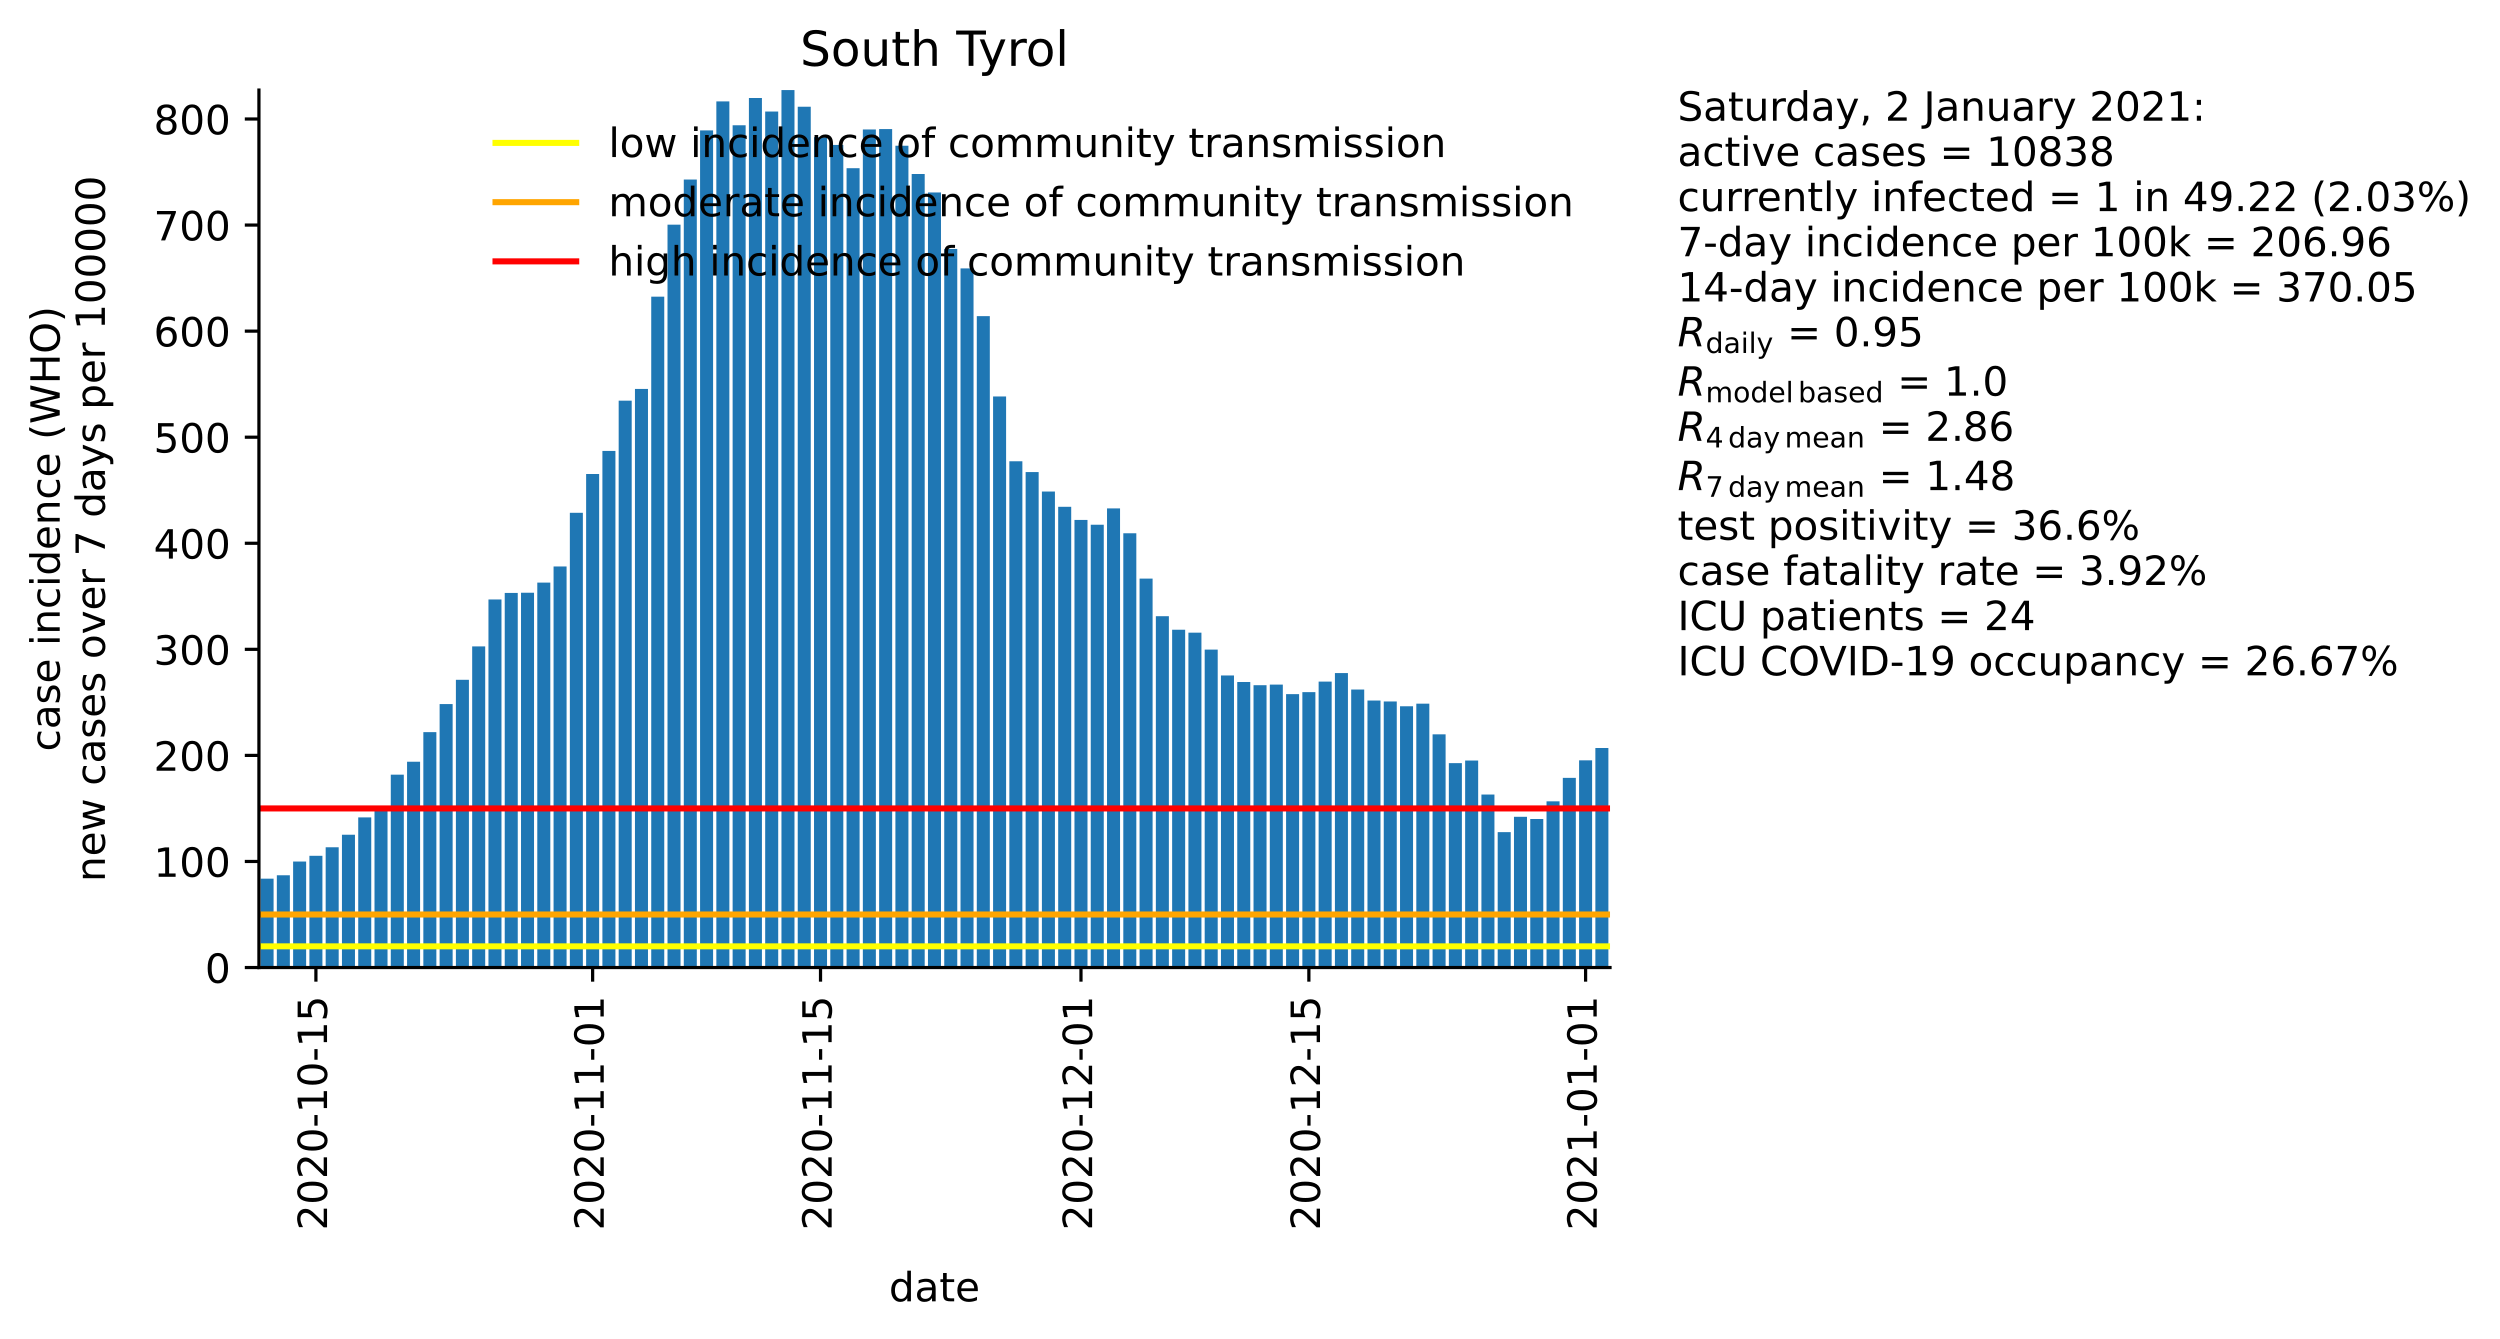<?xml version="1.0" encoding="utf-8" standalone="no"?>
<!DOCTYPE svg PUBLIC "-//W3C//DTD SVG 1.1//EN"
  "http://www.w3.org/Graphics/SVG/1.1/DTD/svg11.dtd">
<!-- Created with matplotlib (https://matplotlib.org/) -->
<svg height="331.752pt" version="1.1" viewBox="0 0 619.503 331.752" width="619.503pt" xmlns="http://www.w3.org/2000/svg" xmlns:xlink="http://www.w3.org/1999/xlink">
 <defs>
  <style type="text/css">*{stroke-linecap:butt;stroke-linejoin:round;}</style>
 </defs>
 <g id="figure_1">
  <g id="patch_1">
   <path d="M 0 331.752 
L 619.503 331.752 
L 619.503 0 
L 0 0 
z
" style="fill:#ffffff;"/>
  </g>
  <g id="axes_1">
   <g id="patch_2">
    <path d="M 64.163 239.758 
L 398.963 239.758 
L 398.963 22.318 
L 64.163 22.318 
z
" style="fill:#ffffff;"/>
   </g>
   <g id="patch_3">
    <path clip-path="url(#pe631e87550)" d="M 64.567 239.758 
L 67.794 239.758 
L 67.794 217.733 
L 64.567 217.733 
z
" style="fill:#1f77b4;"/>
   </g>
   <g id="patch_4">
    <path clip-path="url(#pe631e87550)" d="M 68.601 239.758 
L 71.828 239.758 
L 71.828 216.896 
L 68.601 216.896 
z
" style="fill:#1f77b4;"/>
   </g>
   <g id="patch_5">
    <path clip-path="url(#pe631e87550)" d="M 72.634 239.758 
L 75.861 239.758 
L 75.861 213.496 
L 72.634 213.496 
z
" style="fill:#1f77b4;"/>
   </g>
   <g id="patch_6">
    <path clip-path="url(#pe631e87550)" d="M 76.668 239.758 
L 79.895 239.758 
L 79.895 212.067 
L 76.668 212.067 
z
" style="fill:#1f77b4;"/>
   </g>
   <g id="patch_7">
    <path clip-path="url(#pe631e87550)" d="M 80.702 239.758 
L 83.929 239.758 
L 83.929 209.948 
L 80.702 209.948 
z
" style="fill:#1f77b4;"/>
   </g>
   <g id="patch_8">
    <path clip-path="url(#pe631e87550)" d="M 84.735 239.758 
L 87.962 239.758 
L 87.962 206.844 
L 84.735 206.844 
z
" style="fill:#1f77b4;"/>
   </g>
   <g id="patch_9">
    <path clip-path="url(#pe631e87550)" d="M 88.769 239.758 
L 91.996 239.758 
L 91.996 202.557 
L 88.769 202.557 
z
" style="fill:#1f77b4;"/>
   </g>
   <g id="patch_10">
    <path clip-path="url(#pe631e87550)" d="M 92.803 239.758 
L 96.03 239.758 
L 96.03 200.586 
L 92.803 200.586 
z
" style="fill:#1f77b4;"/>
   </g>
   <g id="patch_11">
    <path clip-path="url(#pe631e87550)" d="M 96.837 239.758 
L 100.064 239.758 
L 100.064 191.964 
L 96.837 191.964 
z
" style="fill:#1f77b4;"/>
   </g>
   <g id="patch_12">
    <path clip-path="url(#pe631e87550)" d="M 100.87 239.758 
L 104.097 239.758 
L 104.097 188.761 
L 100.87 188.761 
z
" style="fill:#1f77b4;"/>
   </g>
   <g id="patch_13">
    <path clip-path="url(#pe631e87550)" d="M 104.904 239.758 
L 108.131 239.758 
L 108.131 181.419 
L 104.904 181.419 
z
" style="fill:#1f77b4;"/>
   </g>
   <g id="patch_14">
    <path clip-path="url(#pe631e87550)" d="M 108.938 239.758 
L 112.165 239.758 
L 112.165 174.472 
L 108.938 174.472 
z
" style="fill:#1f77b4;"/>
   </g>
   <g id="patch_15">
    <path clip-path="url(#pe631e87550)" d="M 112.972 239.758 
L 116.199 239.758 
L 116.199 168.461 
L 112.972 168.461 
z
" style="fill:#1f77b4;"/>
   </g>
   <g id="patch_16">
    <path clip-path="url(#pe631e87550)" d="M 117.005 239.758 
L 120.232 239.758 
L 120.232 160.183 
L 117.005 160.183 
z
" style="fill:#1f77b4;"/>
   </g>
   <g id="patch_17">
    <path clip-path="url(#pe631e87550)" d="M 121.039 239.758 
L 124.266 239.758 
L 124.266 148.555 
L 121.039 148.555 
z
" style="fill:#1f77b4;"/>
   </g>
   <g id="patch_18">
    <path clip-path="url(#pe631e87550)" d="M 125.073 239.758 
L 128.3 239.758 
L 128.3 146.929 
L 125.073 146.929 
z
" style="fill:#1f77b4;"/>
   </g>
   <g id="patch_19">
    <path clip-path="url(#pe631e87550)" d="M 129.107 239.758 
L 132.334 239.758 
L 132.334 146.879 
L 129.107 146.879 
z
" style="fill:#1f77b4;"/>
   </g>
   <g id="patch_20">
    <path clip-path="url(#pe631e87550)" d="M 133.14 239.758 
L 136.367 239.758 
L 136.367 144.366 
L 133.14 144.366 
z
" style="fill:#1f77b4;"/>
   </g>
   <g id="patch_21">
    <path clip-path="url(#pe631e87550)" d="M 137.174 239.758 
L 140.401 239.758 
L 140.401 140.375 
L 137.174 140.375 
z
" style="fill:#1f77b4;"/>
   </g>
   <g id="patch_22">
    <path clip-path="url(#pe631e87550)" d="M 141.208 239.758 
L 144.435 239.758 
L 144.435 127.072 
L 141.208 127.072 
z
" style="fill:#1f77b4;"/>
   </g>
   <g id="patch_23">
    <path clip-path="url(#pe631e87550)" d="M 145.242 239.758 
L 148.468 239.758 
L 148.468 117.464 
L 145.242 117.464 
z
" style="fill:#1f77b4;"/>
   </g>
   <g id="patch_24">
    <path clip-path="url(#pe631e87550)" d="M 149.275 239.758 
L 152.502 239.758 
L 152.502 111.748 
L 149.275 111.748 
z
" style="fill:#1f77b4;"/>
   </g>
   <g id="patch_25">
    <path clip-path="url(#pe631e87550)" d="M 153.309 239.758 
L 156.536 239.758 
L 156.536 99.282 
L 153.309 99.282 
z
" style="fill:#1f77b4;"/>
   </g>
   <g id="patch_26">
    <path clip-path="url(#pe631e87550)" d="M 157.343 239.758 
L 160.57 239.758 
L 160.57 96.375 
L 157.343 96.375 
z
" style="fill:#1f77b4;"/>
   </g>
   <g id="patch_27">
    <path clip-path="url(#pe631e87550)" d="M 161.376 239.758 
L 164.603 239.758 
L 164.603 73.512 
L 161.376 73.512 
z
" style="fill:#1f77b4;"/>
   </g>
   <g id="patch_28">
    <path clip-path="url(#pe631e87550)" d="M 165.41 239.758 
L 168.637 239.758 
L 168.637 55.676 
L 165.41 55.676 
z
" style="fill:#1f77b4;"/>
   </g>
   <g id="patch_29">
    <path clip-path="url(#pe631e87550)" d="M 169.444 239.758 
L 172.671 239.758 
L 172.671 44.491 
L 169.444 44.491 
z
" style="fill:#1f77b4;"/>
   </g>
   <g id="patch_30">
    <path clip-path="url(#pe631e87550)" d="M 173.478 239.758 
L 176.705 239.758 
L 176.705 32.32 
L 173.478 32.32 
z
" style="fill:#1f77b4;"/>
   </g>
   <g id="patch_31">
    <path clip-path="url(#pe631e87550)" d="M 177.511 239.758 
L 180.738 239.758 
L 180.738 25.127 
L 177.511 25.127 
z
" style="fill:#1f77b4;"/>
   </g>
   <g id="patch_32">
    <path clip-path="url(#pe631e87550)" d="M 181.545 239.758 
L 184.772 239.758 
L 184.772 31.039 
L 181.545 31.039 
z
" style="fill:#1f77b4;"/>
   </g>
   <g id="patch_33">
    <path clip-path="url(#pe631e87550)" d="M 185.579 239.758 
L 188.806 239.758 
L 188.806 24.289 
L 185.579 24.289 
z
" style="fill:#1f77b4;"/>
   </g>
   <g id="patch_34">
    <path clip-path="url(#pe631e87550)" d="M 189.613 239.758 
L 192.84 239.758 
L 192.84 27.64 
L 189.613 27.64 
z
" style="fill:#1f77b4;"/>
   </g>
   <g id="patch_35">
    <path clip-path="url(#pe631e87550)" d="M 193.646 239.758 
L 196.873 239.758 
L 196.873 22.318 
L 193.646 22.318 
z
" style="fill:#1f77b4;"/>
   </g>
   <g id="patch_36">
    <path clip-path="url(#pe631e87550)" d="M 197.68 239.758 
L 200.907 239.758 
L 200.907 26.457 
L 197.68 26.457 
z
" style="fill:#1f77b4;"/>
   </g>
   <g id="patch_37">
    <path clip-path="url(#pe631e87550)" d="M 201.714 239.758 
L 204.941 239.758 
L 204.941 33.996 
L 201.714 33.996 
z
" style="fill:#1f77b4;"/>
   </g>
   <g id="patch_38">
    <path clip-path="url(#pe631e87550)" d="M 205.748 239.758 
L 208.975 239.758 
L 208.975 35.917 
L 205.748 35.917 
z
" style="fill:#1f77b4;"/>
   </g>
   <g id="patch_39">
    <path clip-path="url(#pe631e87550)" d="M 209.781 239.758 
L 213.008 239.758 
L 213.008 41.682 
L 209.781 41.682 
z
" style="fill:#1f77b4;"/>
   </g>
   <g id="patch_40">
    <path clip-path="url(#pe631e87550)" d="M 213.815 239.758 
L 217.042 239.758 
L 217.042 32.074 
L 213.815 32.074 
z
" style="fill:#1f77b4;"/>
   </g>
   <g id="patch_41">
    <path clip-path="url(#pe631e87550)" d="M 217.849 239.758 
L 221.076 239.758 
L 221.076 31.976 
L 217.849 31.976 
z
" style="fill:#1f77b4;"/>
   </g>
   <g id="patch_42">
    <path clip-path="url(#pe631e87550)" d="M 221.882 239.758 
L 225.109 239.758 
L 225.109 36.114 
L 221.882 36.114 
z
" style="fill:#1f77b4;"/>
   </g>
   <g id="patch_43">
    <path clip-path="url(#pe631e87550)" d="M 225.916 239.758 
L 229.143 239.758 
L 229.143 43.111 
L 225.916 43.111 
z
" style="fill:#1f77b4;"/>
   </g>
   <g id="patch_44">
    <path clip-path="url(#pe631e87550)" d="M 229.95 239.758 
L 233.177 239.758 
L 233.177 47.694 
L 229.95 47.694 
z
" style="fill:#1f77b4;"/>
   </g>
   <g id="patch_45">
    <path clip-path="url(#pe631e87550)" d="M 233.984 239.758 
L 237.211 239.758 
L 237.211 61.687 
L 233.984 61.687 
z
" style="fill:#1f77b4;"/>
   </g>
   <g id="patch_46">
    <path clip-path="url(#pe631e87550)" d="M 238.017 239.758 
L 241.244 239.758 
L 241.244 66.516 
L 238.017 66.516 
z
" style="fill:#1f77b4;"/>
   </g>
   <g id="patch_47">
    <path clip-path="url(#pe631e87550)" d="M 242.051 239.758 
L 245.278 239.758 
L 245.278 78.341 
L 242.051 78.341 
z
" style="fill:#1f77b4;"/>
   </g>
   <g id="patch_48">
    <path clip-path="url(#pe631e87550)" d="M 246.085 239.758 
L 249.312 239.758 
L 249.312 98.247 
L 246.085 98.247 
z
" style="fill:#1f77b4;"/>
   </g>
   <g id="patch_49">
    <path clip-path="url(#pe631e87550)" d="M 250.119 239.758 
L 253.346 239.758 
L 253.346 114.31 
L 250.119 114.31 
z
" style="fill:#1f77b4;"/>
   </g>
   <g id="patch_50">
    <path clip-path="url(#pe631e87550)" d="M 254.152 239.758 
L 257.379 239.758 
L 257.379 116.971 
L 254.152 116.971 
z
" style="fill:#1f77b4;"/>
   </g>
   <g id="patch_51">
    <path clip-path="url(#pe631e87550)" d="M 258.186 239.758 
L 261.413 239.758 
L 261.413 121.8 
L 258.186 121.8 
z
" style="fill:#1f77b4;"/>
   </g>
   <g id="patch_52">
    <path clip-path="url(#pe631e87550)" d="M 262.22 239.758 
L 265.447 239.758 
L 265.447 125.594 
L 262.22 125.594 
z
" style="fill:#1f77b4;"/>
   </g>
   <g id="patch_53">
    <path clip-path="url(#pe631e87550)" d="M 266.254 239.758 
L 269.481 239.758 
L 269.481 128.845 
L 266.254 128.845 
z
" style="fill:#1f77b4;"/>
   </g>
   <g id="patch_54">
    <path clip-path="url(#pe631e87550)" d="M 270.287 239.758 
L 273.514 239.758 
L 273.514 130.028 
L 270.287 130.028 
z
" style="fill:#1f77b4;"/>
   </g>
   <g id="patch_55">
    <path clip-path="url(#pe631e87550)" d="M 274.321 239.758 
L 277.548 239.758 
L 277.548 125.988 
L 274.321 125.988 
z
" style="fill:#1f77b4;"/>
   </g>
   <g id="patch_56">
    <path clip-path="url(#pe631e87550)" d="M 278.355 239.758 
L 281.582 239.758 
L 281.582 132.147 
L 278.355 132.147 
z
" style="fill:#1f77b4;"/>
   </g>
   <g id="patch_57">
    <path clip-path="url(#pe631e87550)" d="M 282.388 239.758 
L 285.615 239.758 
L 285.615 143.381 
L 282.388 143.381 
z
" style="fill:#1f77b4;"/>
   </g>
   <g id="patch_58">
    <path clip-path="url(#pe631e87550)" d="M 286.422 239.758 
L 289.649 239.758 
L 289.649 152.693 
L 286.422 152.693 
z
" style="fill:#1f77b4;"/>
   </g>
   <g id="patch_59">
    <path clip-path="url(#pe631e87550)" d="M 290.456 239.758 
L 293.683 239.758 
L 293.683 156.044 
L 290.456 156.044 
z
" style="fill:#1f77b4;"/>
   </g>
   <g id="patch_60">
    <path clip-path="url(#pe631e87550)" d="M 294.49 239.758 
L 297.717 239.758 
L 297.717 156.783 
L 294.49 156.783 
z
" style="fill:#1f77b4;"/>
   </g>
   <g id="patch_61">
    <path clip-path="url(#pe631e87550)" d="M 298.523 239.758 
L 301.75 239.758 
L 301.75 160.971 
L 298.523 160.971 
z
" style="fill:#1f77b4;"/>
   </g>
   <g id="patch_62">
    <path clip-path="url(#pe631e87550)" d="M 302.557 239.758 
L 305.784 239.758 
L 305.784 167.377 
L 302.557 167.377 
z
" style="fill:#1f77b4;"/>
   </g>
   <g id="patch_63">
    <path clip-path="url(#pe631e87550)" d="M 306.591 239.758 
L 309.818 239.758 
L 309.818 169.003 
L 306.591 169.003 
z
" style="fill:#1f77b4;"/>
   </g>
   <g id="patch_64">
    <path clip-path="url(#pe631e87550)" d="M 310.625 239.758 
L 313.852 239.758 
L 313.852 169.791 
L 310.625 169.791 
z
" style="fill:#1f77b4;"/>
   </g>
   <g id="patch_65">
    <path clip-path="url(#pe631e87550)" d="M 314.658 239.758 
L 317.885 239.758 
L 317.885 169.643 
L 314.658 169.643 
z
" style="fill:#1f77b4;"/>
   </g>
   <g id="patch_66">
    <path clip-path="url(#pe631e87550)" d="M 318.692 239.758 
L 321.919 239.758 
L 321.919 172.008 
L 318.692 172.008 
z
" style="fill:#1f77b4;"/>
   </g>
   <g id="patch_67">
    <path clip-path="url(#pe631e87550)" d="M 322.726 239.758 
L 325.953 239.758 
L 325.953 171.516 
L 322.726 171.516 
z
" style="fill:#1f77b4;"/>
   </g>
   <g id="patch_68">
    <path clip-path="url(#pe631e87550)" d="M 326.76 239.758 
L 329.987 239.758 
L 329.987 168.904 
L 326.76 168.904 
z
" style="fill:#1f77b4;"/>
   </g>
   <g id="patch_69">
    <path clip-path="url(#pe631e87550)" d="M 330.793 239.758 
L 334.02 239.758 
L 334.02 166.785 
L 330.793 166.785 
z
" style="fill:#1f77b4;"/>
   </g>
   <g id="patch_70">
    <path clip-path="url(#pe631e87550)" d="M 334.827 239.758 
L 338.054 239.758 
L 338.054 170.875 
L 334.827 170.875 
z
" style="fill:#1f77b4;"/>
   </g>
   <g id="patch_71">
    <path clip-path="url(#pe631e87550)" d="M 338.861 239.758 
L 342.088 239.758 
L 342.088 173.585 
L 338.861 173.585 
z
" style="fill:#1f77b4;"/>
   </g>
   <g id="patch_72">
    <path clip-path="url(#pe631e87550)" d="M 342.895 239.758 
L 346.122 239.758 
L 346.122 173.831 
L 342.895 173.831 
z
" style="fill:#1f77b4;"/>
   </g>
   <g id="patch_73">
    <path clip-path="url(#pe631e87550)" d="M 346.928 239.758 
L 350.155 239.758 
L 350.155 175.014 
L 346.928 175.014 
z
" style="fill:#1f77b4;"/>
   </g>
   <g id="patch_74">
    <path clip-path="url(#pe631e87550)" d="M 350.962 239.758 
L 354.189 239.758 
L 354.189 174.373 
L 350.962 174.373 
z
" style="fill:#1f77b4;"/>
   </g>
   <g id="patch_75">
    <path clip-path="url(#pe631e87550)" d="M 354.996 239.758 
L 358.223 239.758 
L 358.223 181.961 
L 354.996 181.961 
z
" style="fill:#1f77b4;"/>
   </g>
   <g id="patch_76">
    <path clip-path="url(#pe631e87550)" d="M 359.029 239.758 
L 362.256 239.758 
L 362.256 189.106 
L 359.029 189.106 
z
" style="fill:#1f77b4;"/>
   </g>
   <g id="patch_77">
    <path clip-path="url(#pe631e87550)" d="M 363.063 239.758 
L 366.29 239.758 
L 366.29 188.465 
L 363.063 188.465 
z
" style="fill:#1f77b4;"/>
   </g>
   <g id="patch_78">
    <path clip-path="url(#pe631e87550)" d="M 367.097 239.758 
L 370.324 239.758 
L 370.324 196.891 
L 367.097 196.891 
z
" style="fill:#1f77b4;"/>
   </g>
   <g id="patch_79">
    <path clip-path="url(#pe631e87550)" d="M 371.131 239.758 
L 374.358 239.758 
L 374.358 206.203 
L 371.131 206.203 
z
" style="fill:#1f77b4;"/>
   </g>
   <g id="patch_80">
    <path clip-path="url(#pe631e87550)" d="M 375.164 239.758 
L 378.391 239.758 
L 378.391 202.409 
L 375.164 202.409 
z
" style="fill:#1f77b4;"/>
   </g>
   <g id="patch_81">
    <path clip-path="url(#pe631e87550)" d="M 379.198 239.758 
L 382.425 239.758 
L 382.425 202.951 
L 379.198 202.951 
z
" style="fill:#1f77b4;"/>
   </g>
   <g id="patch_82">
    <path clip-path="url(#pe631e87550)" d="M 383.232 239.758 
L 386.459 239.758 
L 386.459 198.566 
L 383.232 198.566 
z
" style="fill:#1f77b4;"/>
   </g>
   <g id="patch_83">
    <path clip-path="url(#pe631e87550)" d="M 387.266 239.758 
L 390.493 239.758 
L 390.493 192.752 
L 387.266 192.752 
z
" style="fill:#1f77b4;"/>
   </g>
   <g id="patch_84">
    <path clip-path="url(#pe631e87550)" d="M 391.299 239.758 
L 394.526 239.758 
L 394.526 188.416 
L 391.299 188.416 
z
" style="fill:#1f77b4;"/>
   </g>
   <g id="patch_85">
    <path clip-path="url(#pe631e87550)" d="M 395.333 239.758 
L 398.56 239.758 
L 398.56 185.361 
L 395.333 185.361 
z
" style="fill:#1f77b4;"/>
   </g>
   <g id="matplotlib.axis_1">
    <g id="xtick_1">
     <g id="line2d_1">
      <defs>
       <path d="M 0 0 
L 0 3.5 
" id="m7998b0d99d" style="stroke:#000000;stroke-width:0.8;"/>
      </defs>
      <g>
       <use style="stroke:#000000;stroke-width:0.8;" x="78.282" xlink:href="#m7998b0d99d" y="239.758"/>
      </g>
     </g>
     <g id="text_1">
      <!-- 2020-10-15 -->
      <g transform="translate(81.041 304.874)rotate(-90)scale(0.1 -0.1)">
       <defs>
        <path d="M 19.188 8.297 
L 53.609 8.297 
L 53.609 0 
L 7.328 0 
L 7.328 8.297 
Q 12.938 14.109 22.625 23.891 
Q 32.328 33.688 34.812 36.531 
Q 39.547 41.844 41.422 45.531 
Q 43.312 49.219 43.312 52.781 
Q 43.312 58.594 39.234 62.25 
Q 35.156 65.922 28.609 65.922 
Q 23.969 65.922 18.812 64.312 
Q 13.672 62.703 7.812 59.422 
L 7.812 69.391 
Q 13.766 71.781 18.938 73 
Q 24.125 74.219 28.422 74.219 
Q 39.75 74.219 46.484 68.547 
Q 53.219 62.891 53.219 53.422 
Q 53.219 48.922 51.531 44.891 
Q 49.859 40.875 45.406 35.406 
Q 44.188 33.984 37.641 27.219 
Q 31.109 20.453 19.188 8.297 
z
" id="DejaVuSans-50"/>
        <path d="M 31.781 66.406 
Q 24.172 66.406 20.328 58.906 
Q 16.5 51.422 16.5 36.375 
Q 16.5 21.391 20.328 13.891 
Q 24.172 6.391 31.781 6.391 
Q 39.453 6.391 43.281 13.891 
Q 47.125 21.391 47.125 36.375 
Q 47.125 51.422 43.281 58.906 
Q 39.453 66.406 31.781 66.406 
z
M 31.781 74.219 
Q 44.047 74.219 50.516 64.516 
Q 56.984 54.828 56.984 36.375 
Q 56.984 17.969 50.516 8.266 
Q 44.047 -1.422 31.781 -1.422 
Q 19.531 -1.422 13.062 8.266 
Q 6.594 17.969 6.594 36.375 
Q 6.594 54.828 13.062 64.516 
Q 19.531 74.219 31.781 74.219 
z
" id="DejaVuSans-48"/>
        <path d="M 4.891 31.391 
L 31.203 31.391 
L 31.203 23.391 
L 4.891 23.391 
z
" id="DejaVuSans-45"/>
        <path d="M 12.406 8.297 
L 28.516 8.297 
L 28.516 63.922 
L 10.984 60.406 
L 10.984 69.391 
L 28.422 72.906 
L 38.281 72.906 
L 38.281 8.297 
L 54.391 8.297 
L 54.391 0 
L 12.406 0 
z
" id="DejaVuSans-49"/>
        <path d="M 10.797 72.906 
L 49.516 72.906 
L 49.516 64.594 
L 19.828 64.594 
L 19.828 46.734 
Q 21.969 47.469 24.109 47.828 
Q 26.266 48.188 28.422 48.188 
Q 40.625 48.188 47.75 41.5 
Q 54.891 34.812 54.891 23.391 
Q 54.891 11.625 47.562 5.094 
Q 40.234 -1.422 26.906 -1.422 
Q 22.312 -1.422 17.547 -0.641 
Q 12.797 0.141 7.719 1.703 
L 7.719 11.625 
Q 12.109 9.234 16.797 8.062 
Q 21.484 6.891 26.703 6.891 
Q 35.156 6.891 40.078 11.328 
Q 45.016 15.766 45.016 23.391 
Q 45.016 31 40.078 35.438 
Q 35.156 39.891 26.703 39.891 
Q 22.75 39.891 18.812 39.016 
Q 14.891 38.141 10.797 36.281 
z
" id="DejaVuSans-53"/>
       </defs>
       <use xlink:href="#DejaVuSans-50"/>
       <use x="63.623" xlink:href="#DejaVuSans-48"/>
       <use x="127.246" xlink:href="#DejaVuSans-50"/>
       <use x="190.869" xlink:href="#DejaVuSans-48"/>
       <use x="254.492" xlink:href="#DejaVuSans-45"/>
       <use x="290.576" xlink:href="#DejaVuSans-49"/>
       <use x="354.199" xlink:href="#DejaVuSans-48"/>
       <use x="417.822" xlink:href="#DejaVuSans-45"/>
       <use x="453.906" xlink:href="#DejaVuSans-49"/>
       <use x="517.529" xlink:href="#DejaVuSans-53"/>
      </g>
     </g>
    </g>
    <g id="xtick_2">
     <g id="line2d_2">
      <g>
       <use style="stroke:#000000;stroke-width:0.8;" x="146.855" xlink:href="#m7998b0d99d" y="239.758"/>
      </g>
     </g>
     <g id="text_2">
      <!-- 2020-11-01 -->
      <g transform="translate(149.614 304.874)rotate(-90)scale(0.1 -0.1)">
       <use xlink:href="#DejaVuSans-50"/>
       <use x="63.623" xlink:href="#DejaVuSans-48"/>
       <use x="127.246" xlink:href="#DejaVuSans-50"/>
       <use x="190.869" xlink:href="#DejaVuSans-48"/>
       <use x="254.492" xlink:href="#DejaVuSans-45"/>
       <use x="290.576" xlink:href="#DejaVuSans-49"/>
       <use x="354.199" xlink:href="#DejaVuSans-49"/>
       <use x="417.822" xlink:href="#DejaVuSans-45"/>
       <use x="453.906" xlink:href="#DejaVuSans-48"/>
       <use x="517.529" xlink:href="#DejaVuSans-49"/>
      </g>
     </g>
    </g>
    <g id="xtick_3">
     <g id="line2d_3">
      <g>
       <use style="stroke:#000000;stroke-width:0.8;" x="203.327" xlink:href="#m7998b0d99d" y="239.758"/>
      </g>
     </g>
     <g id="text_3">
      <!-- 2020-11-15 -->
      <g transform="translate(206.087 304.874)rotate(-90)scale(0.1 -0.1)">
       <use xlink:href="#DejaVuSans-50"/>
       <use x="63.623" xlink:href="#DejaVuSans-48"/>
       <use x="127.246" xlink:href="#DejaVuSans-50"/>
       <use x="190.869" xlink:href="#DejaVuSans-48"/>
       <use x="254.492" xlink:href="#DejaVuSans-45"/>
       <use x="290.576" xlink:href="#DejaVuSans-49"/>
       <use x="354.199" xlink:href="#DejaVuSans-49"/>
       <use x="417.822" xlink:href="#DejaVuSans-45"/>
       <use x="453.906" xlink:href="#DejaVuSans-49"/>
       <use x="517.529" xlink:href="#DejaVuSans-53"/>
      </g>
     </g>
    </g>
    <g id="xtick_4">
     <g id="line2d_4">
      <g>
       <use style="stroke:#000000;stroke-width:0.8;" x="267.867" xlink:href="#m7998b0d99d" y="239.758"/>
      </g>
     </g>
     <g id="text_4">
      <!-- 2020-12-01 -->
      <g transform="translate(270.626 304.874)rotate(-90)scale(0.1 -0.1)">
       <use xlink:href="#DejaVuSans-50"/>
       <use x="63.623" xlink:href="#DejaVuSans-48"/>
       <use x="127.246" xlink:href="#DejaVuSans-50"/>
       <use x="190.869" xlink:href="#DejaVuSans-48"/>
       <use x="254.492" xlink:href="#DejaVuSans-45"/>
       <use x="290.576" xlink:href="#DejaVuSans-49"/>
       <use x="354.199" xlink:href="#DejaVuSans-50"/>
       <use x="417.822" xlink:href="#DejaVuSans-45"/>
       <use x="453.906" xlink:href="#DejaVuSans-48"/>
       <use x="517.529" xlink:href="#DejaVuSans-49"/>
      </g>
     </g>
    </g>
    <g id="xtick_5">
     <g id="line2d_5">
      <g>
       <use style="stroke:#000000;stroke-width:0.8;" x="324.339" xlink:href="#m7998b0d99d" y="239.758"/>
      </g>
     </g>
     <g id="text_5">
      <!-- 2020-12-15 -->
      <g transform="translate(327.099 304.874)rotate(-90)scale(0.1 -0.1)">
       <use xlink:href="#DejaVuSans-50"/>
       <use x="63.623" xlink:href="#DejaVuSans-48"/>
       <use x="127.246" xlink:href="#DejaVuSans-50"/>
       <use x="190.869" xlink:href="#DejaVuSans-48"/>
       <use x="254.492" xlink:href="#DejaVuSans-45"/>
       <use x="290.576" xlink:href="#DejaVuSans-49"/>
       <use x="354.199" xlink:href="#DejaVuSans-50"/>
       <use x="417.822" xlink:href="#DejaVuSans-45"/>
       <use x="453.906" xlink:href="#DejaVuSans-49"/>
       <use x="517.529" xlink:href="#DejaVuSans-53"/>
      </g>
     </g>
    </g>
    <g id="xtick_6">
     <g id="line2d_6">
      <g>
       <use style="stroke:#000000;stroke-width:0.8;" x="392.913" xlink:href="#m7998b0d99d" y="239.758"/>
      </g>
     </g>
     <g id="text_6">
      <!-- 2021-01-01 -->
      <g transform="translate(395.672 304.874)rotate(-90)scale(0.1 -0.1)">
       <use xlink:href="#DejaVuSans-50"/>
       <use x="63.623" xlink:href="#DejaVuSans-48"/>
       <use x="127.246" xlink:href="#DejaVuSans-50"/>
       <use x="190.869" xlink:href="#DejaVuSans-49"/>
       <use x="254.492" xlink:href="#DejaVuSans-45"/>
       <use x="290.576" xlink:href="#DejaVuSans-48"/>
       <use x="354.199" xlink:href="#DejaVuSans-49"/>
       <use x="417.822" xlink:href="#DejaVuSans-45"/>
       <use x="453.906" xlink:href="#DejaVuSans-48"/>
       <use x="517.529" xlink:href="#DejaVuSans-49"/>
      </g>
     </g>
    </g>
    <g id="text_7">
     <!-- date -->
     <g transform="translate(220.288 322.472)scale(0.1 -0.1)">
      <defs>
       <path d="M 45.406 46.391 
L 45.406 75.984 
L 54.391 75.984 
L 54.391 0 
L 45.406 0 
L 45.406 8.203 
Q 42.578 3.328 38.25 0.953 
Q 33.938 -1.422 27.875 -1.422 
Q 17.969 -1.422 11.734 6.484 
Q 5.516 14.406 5.516 27.297 
Q 5.516 40.188 11.734 48.094 
Q 17.969 56 27.875 56 
Q 33.938 56 38.25 53.625 
Q 42.578 51.266 45.406 46.391 
z
M 14.797 27.297 
Q 14.797 17.391 18.875 11.75 
Q 22.953 6.109 30.078 6.109 
Q 37.203 6.109 41.297 11.75 
Q 45.406 17.391 45.406 27.297 
Q 45.406 37.203 41.297 42.844 
Q 37.203 48.484 30.078 48.484 
Q 22.953 48.484 18.875 42.844 
Q 14.797 37.203 14.797 27.297 
z
" id="DejaVuSans-100"/>
       <path d="M 34.281 27.484 
Q 23.391 27.484 19.188 25 
Q 14.984 22.516 14.984 16.5 
Q 14.984 11.719 18.141 8.906 
Q 21.297 6.109 26.703 6.109 
Q 34.188 6.109 38.703 11.406 
Q 43.219 16.703 43.219 25.484 
L 43.219 27.484 
z
M 52.203 31.203 
L 52.203 0 
L 43.219 0 
L 43.219 8.297 
Q 40.141 3.328 35.547 0.953 
Q 30.953 -1.422 24.312 -1.422 
Q 15.922 -1.422 10.953 3.297 
Q 6 8.016 6 15.922 
Q 6 25.141 12.172 29.828 
Q 18.359 34.516 30.609 34.516 
L 43.219 34.516 
L 43.219 35.406 
Q 43.219 41.609 39.141 45 
Q 35.062 48.391 27.688 48.391 
Q 23 48.391 18.547 47.266 
Q 14.109 46.141 10.016 43.891 
L 10.016 52.203 
Q 14.938 54.109 19.578 55.047 
Q 24.219 56 28.609 56 
Q 40.484 56 46.344 49.844 
Q 52.203 43.703 52.203 31.203 
z
" id="DejaVuSans-97"/>
       <path d="M 18.312 70.219 
L 18.312 54.688 
L 36.812 54.688 
L 36.812 47.703 
L 18.312 47.703 
L 18.312 18.016 
Q 18.312 11.328 20.141 9.422 
Q 21.969 7.516 27.594 7.516 
L 36.812 7.516 
L 36.812 0 
L 27.594 0 
Q 17.188 0 13.234 3.875 
Q 9.281 7.766 9.281 18.016 
L 9.281 47.703 
L 2.688 47.703 
L 2.688 54.688 
L 9.281 54.688 
L 9.281 70.219 
z
" id="DejaVuSans-116"/>
       <path d="M 56.203 29.594 
L 56.203 25.203 
L 14.891 25.203 
Q 15.484 15.922 20.484 11.062 
Q 25.484 6.203 34.422 6.203 
Q 39.594 6.203 44.453 7.469 
Q 49.312 8.734 54.109 11.281 
L 54.109 2.781 
Q 49.266 0.734 44.188 -0.344 
Q 39.109 -1.422 33.891 -1.422 
Q 20.797 -1.422 13.156 6.188 
Q 5.516 13.812 5.516 26.812 
Q 5.516 40.234 12.766 48.109 
Q 20.016 56 32.328 56 
Q 43.359 56 49.781 48.891 
Q 56.203 41.797 56.203 29.594 
z
M 47.219 32.234 
Q 47.125 39.594 43.094 43.984 
Q 39.062 48.391 32.422 48.391 
Q 24.906 48.391 20.391 44.141 
Q 15.875 39.891 15.188 32.172 
z
" id="DejaVuSans-101"/>
      </defs>
      <use xlink:href="#DejaVuSans-100"/>
      <use x="63.477" xlink:href="#DejaVuSans-97"/>
      <use x="124.756" xlink:href="#DejaVuSans-116"/>
      <use x="163.965" xlink:href="#DejaVuSans-101"/>
     </g>
    </g>
   </g>
   <g id="matplotlib.axis_2">
    <g id="ytick_1">
     <g id="line2d_7">
      <defs>
       <path d="M 0 0 
L -3.5 0 
" id="mdd0c17a298" style="stroke:#000000;stroke-width:0.8;"/>
      </defs>
      <g>
       <use style="stroke:#000000;stroke-width:0.8;" x="64.163" xlink:href="#mdd0c17a298" y="239.758"/>
      </g>
     </g>
     <g id="text_8">
      <!-- 0 -->
      <g transform="translate(50.801 243.557)scale(0.1 -0.1)">
       <use xlink:href="#DejaVuSans-48"/>
      </g>
     </g>
    </g>
    <g id="ytick_2">
     <g id="line2d_8">
      <g>
       <use style="stroke:#000000;stroke-width:0.8;" x="64.163" xlink:href="#mdd0c17a298" y="213.474"/>
      </g>
     </g>
     <g id="text_9">
      <!-- 100 -->
      <g transform="translate(38.076 217.273)scale(0.1 -0.1)">
       <use xlink:href="#DejaVuSans-49"/>
       <use x="63.623" xlink:href="#DejaVuSans-48"/>
       <use x="127.246" xlink:href="#DejaVuSans-48"/>
      </g>
     </g>
    </g>
    <g id="ytick_3">
     <g id="line2d_9">
      <g>
       <use style="stroke:#000000;stroke-width:0.8;" x="64.163" xlink:href="#mdd0c17a298" y="187.19"/>
      </g>
     </g>
     <g id="text_10">
      <!-- 200 -->
      <g transform="translate(38.076 190.989)scale(0.1 -0.1)">
       <use xlink:href="#DejaVuSans-50"/>
       <use x="63.623" xlink:href="#DejaVuSans-48"/>
       <use x="127.246" xlink:href="#DejaVuSans-48"/>
      </g>
     </g>
    </g>
    <g id="ytick_4">
     <g id="line2d_10">
      <g>
       <use style="stroke:#000000;stroke-width:0.8;" x="64.163" xlink:href="#mdd0c17a298" y="160.906"/>
      </g>
     </g>
     <g id="text_11">
      <!-- 300 -->
      <g transform="translate(38.076 164.706)scale(0.1 -0.1)">
       <defs>
        <path d="M 40.578 39.312 
Q 47.656 37.797 51.625 33 
Q 55.609 28.219 55.609 21.188 
Q 55.609 10.406 48.188 4.484 
Q 40.766 -1.422 27.094 -1.422 
Q 22.516 -1.422 17.656 -0.516 
Q 12.797 0.391 7.625 2.203 
L 7.625 11.719 
Q 11.719 9.328 16.594 8.109 
Q 21.484 6.891 26.812 6.891 
Q 36.078 6.891 40.938 10.547 
Q 45.797 14.203 45.797 21.188 
Q 45.797 27.641 41.281 31.266 
Q 36.766 34.906 28.719 34.906 
L 20.219 34.906 
L 20.219 43.016 
L 29.109 43.016 
Q 36.375 43.016 40.234 45.922 
Q 44.094 48.828 44.094 54.297 
Q 44.094 59.906 40.109 62.906 
Q 36.141 65.922 28.719 65.922 
Q 24.656 65.922 20.016 65.031 
Q 15.375 64.156 9.812 62.312 
L 9.812 71.094 
Q 15.438 72.656 20.344 73.438 
Q 25.25 74.219 29.594 74.219 
Q 40.828 74.219 47.359 69.109 
Q 53.906 64.016 53.906 55.328 
Q 53.906 49.266 50.438 45.094 
Q 46.969 40.922 40.578 39.312 
z
" id="DejaVuSans-51"/>
       </defs>
       <use xlink:href="#DejaVuSans-51"/>
       <use x="63.623" xlink:href="#DejaVuSans-48"/>
       <use x="127.246" xlink:href="#DejaVuSans-48"/>
      </g>
     </g>
    </g>
    <g id="ytick_5">
     <g id="line2d_11">
      <g>
       <use style="stroke:#000000;stroke-width:0.8;" x="64.163" xlink:href="#mdd0c17a298" y="134.622"/>
      </g>
     </g>
     <g id="text_12">
      <!-- 400 -->
      <g transform="translate(38.076 138.422)scale(0.1 -0.1)">
       <defs>
        <path d="M 37.797 64.312 
L 12.891 25.391 
L 37.797 25.391 
z
M 35.203 72.906 
L 47.609 72.906 
L 47.609 25.391 
L 58.016 25.391 
L 58.016 17.188 
L 47.609 17.188 
L 47.609 0 
L 37.797 0 
L 37.797 17.188 
L 4.891 17.188 
L 4.891 26.703 
z
" id="DejaVuSans-52"/>
       </defs>
       <use xlink:href="#DejaVuSans-52"/>
       <use x="63.623" xlink:href="#DejaVuSans-48"/>
       <use x="127.246" xlink:href="#DejaVuSans-48"/>
      </g>
     </g>
    </g>
    <g id="ytick_6">
     <g id="line2d_12">
      <g>
       <use style="stroke:#000000;stroke-width:0.8;" x="64.163" xlink:href="#mdd0c17a298" y="108.338"/>
      </g>
     </g>
     <g id="text_13">
      <!-- 500 -->
      <g transform="translate(38.076 112.138)scale(0.1 -0.1)">
       <use xlink:href="#DejaVuSans-53"/>
       <use x="63.623" xlink:href="#DejaVuSans-48"/>
       <use x="127.246" xlink:href="#DejaVuSans-48"/>
      </g>
     </g>
    </g>
    <g id="ytick_7">
     <g id="line2d_13">
      <g>
       <use style="stroke:#000000;stroke-width:0.8;" x="64.163" xlink:href="#mdd0c17a298" y="82.055"/>
      </g>
     </g>
     <g id="text_14">
      <!-- 600 -->
      <g transform="translate(38.076 85.854)scale(0.1 -0.1)">
       <defs>
        <path d="M 33.016 40.375 
Q 26.375 40.375 22.484 35.828 
Q 18.609 31.297 18.609 23.391 
Q 18.609 15.531 22.484 10.953 
Q 26.375 6.391 33.016 6.391 
Q 39.656 6.391 43.531 10.953 
Q 47.406 15.531 47.406 23.391 
Q 47.406 31.297 43.531 35.828 
Q 39.656 40.375 33.016 40.375 
z
M 52.594 71.297 
L 52.594 62.312 
Q 48.875 64.062 45.094 64.984 
Q 41.312 65.922 37.594 65.922 
Q 27.828 65.922 22.672 59.328 
Q 17.531 52.734 16.797 39.406 
Q 19.672 43.656 24.016 45.922 
Q 28.375 48.188 33.594 48.188 
Q 44.578 48.188 50.953 41.516 
Q 57.328 34.859 57.328 23.391 
Q 57.328 12.156 50.688 5.359 
Q 44.047 -1.422 33.016 -1.422 
Q 20.359 -1.422 13.672 8.266 
Q 6.984 17.969 6.984 36.375 
Q 6.984 53.656 15.188 63.938 
Q 23.391 74.219 37.203 74.219 
Q 40.922 74.219 44.703 73.484 
Q 48.484 72.75 52.594 71.297 
z
" id="DejaVuSans-54"/>
       </defs>
       <use xlink:href="#DejaVuSans-54"/>
       <use x="63.623" xlink:href="#DejaVuSans-48"/>
       <use x="127.246" xlink:href="#DejaVuSans-48"/>
      </g>
     </g>
    </g>
    <g id="ytick_8">
     <g id="line2d_14">
      <g>
       <use style="stroke:#000000;stroke-width:0.8;" x="64.163" xlink:href="#mdd0c17a298" y="55.771"/>
      </g>
     </g>
     <g id="text_15">
      <!-- 700 -->
      <g transform="translate(38.076 59.57)scale(0.1 -0.1)">
       <defs>
        <path d="M 8.203 72.906 
L 55.078 72.906 
L 55.078 68.703 
L 28.609 0 
L 18.312 0 
L 43.219 64.594 
L 8.203 64.594 
z
" id="DejaVuSans-55"/>
       </defs>
       <use xlink:href="#DejaVuSans-55"/>
       <use x="63.623" xlink:href="#DejaVuSans-48"/>
       <use x="127.246" xlink:href="#DejaVuSans-48"/>
      </g>
     </g>
    </g>
    <g id="ytick_9">
     <g id="line2d_15">
      <g>
       <use style="stroke:#000000;stroke-width:0.8;" x="64.163" xlink:href="#mdd0c17a298" y="29.487"/>
      </g>
     </g>
     <g id="text_16">
      <!-- 800 -->
      <g transform="translate(38.076 33.286)scale(0.1 -0.1)">
       <defs>
        <path d="M 31.781 34.625 
Q 24.75 34.625 20.719 30.859 
Q 16.703 27.094 16.703 20.516 
Q 16.703 13.922 20.719 10.156 
Q 24.75 6.391 31.781 6.391 
Q 38.812 6.391 42.859 10.172 
Q 46.922 13.969 46.922 20.516 
Q 46.922 27.094 42.891 30.859 
Q 38.875 34.625 31.781 34.625 
z
M 21.922 38.812 
Q 15.578 40.375 12.031 44.719 
Q 8.5 49.078 8.5 55.328 
Q 8.5 64.062 14.719 69.141 
Q 20.953 74.219 31.781 74.219 
Q 42.672 74.219 48.875 69.141 
Q 55.078 64.062 55.078 55.328 
Q 55.078 49.078 51.531 44.719 
Q 48 40.375 41.703 38.812 
Q 48.828 37.156 52.797 32.312 
Q 56.781 27.484 56.781 20.516 
Q 56.781 9.906 50.312 4.234 
Q 43.844 -1.422 31.781 -1.422 
Q 19.734 -1.422 13.25 4.234 
Q 6.781 9.906 6.781 20.516 
Q 6.781 27.484 10.781 32.312 
Q 14.797 37.156 21.922 38.812 
z
M 18.312 54.391 
Q 18.312 48.734 21.844 45.562 
Q 25.391 42.391 31.781 42.391 
Q 38.141 42.391 41.719 45.562 
Q 45.312 48.734 45.312 54.391 
Q 45.312 60.062 41.719 63.234 
Q 38.141 66.406 31.781 66.406 
Q 25.391 66.406 21.844 63.234 
Q 18.312 60.062 18.312 54.391 
z
" id="DejaVuSans-56"/>
       </defs>
       <use xlink:href="#DejaVuSans-56"/>
       <use x="63.623" xlink:href="#DejaVuSans-48"/>
       <use x="127.246" xlink:href="#DejaVuSans-48"/>
      </g>
     </g>
    </g>
    <g id="text_17">
     <!-- case incidence (WHO) -->
     <g transform="translate(14.798 186.194)rotate(-90)scale(0.1 -0.1)">
      <defs>
       <path d="M 48.781 52.594 
L 48.781 44.188 
Q 44.969 46.297 41.141 47.344 
Q 37.312 48.391 33.406 48.391 
Q 24.656 48.391 19.812 42.844 
Q 14.984 37.312 14.984 27.297 
Q 14.984 17.281 19.812 11.734 
Q 24.656 6.203 33.406 6.203 
Q 37.312 6.203 41.141 7.25 
Q 44.969 8.297 48.781 10.406 
L 48.781 2.094 
Q 45.016 0.344 40.984 -0.531 
Q 36.969 -1.422 32.422 -1.422 
Q 20.062 -1.422 12.781 6.344 
Q 5.516 14.109 5.516 27.297 
Q 5.516 40.672 12.859 48.328 
Q 20.219 56 33.016 56 
Q 37.156 56 41.109 55.141 
Q 45.062 54.297 48.781 52.594 
z
" id="DejaVuSans-99"/>
       <path d="M 44.281 53.078 
L 44.281 44.578 
Q 40.484 46.531 36.375 47.5 
Q 32.281 48.484 27.875 48.484 
Q 21.188 48.484 17.844 46.438 
Q 14.5 44.391 14.5 40.281 
Q 14.5 37.156 16.891 35.375 
Q 19.281 33.594 26.516 31.984 
L 29.594 31.297 
Q 39.156 29.25 43.188 25.516 
Q 47.219 21.781 47.219 15.094 
Q 47.219 7.469 41.188 3.016 
Q 35.156 -1.422 24.609 -1.422 
Q 20.219 -1.422 15.453 -0.562 
Q 10.688 0.297 5.422 2 
L 5.422 11.281 
Q 10.406 8.688 15.234 7.391 
Q 20.062 6.109 24.812 6.109 
Q 31.156 6.109 34.562 8.281 
Q 37.984 10.453 37.984 14.406 
Q 37.984 18.062 35.516 20.016 
Q 33.062 21.969 24.703 23.781 
L 21.578 24.516 
Q 13.234 26.266 9.516 29.906 
Q 5.812 33.547 5.812 39.891 
Q 5.812 47.609 11.281 51.797 
Q 16.75 56 26.812 56 
Q 31.781 56 36.172 55.266 
Q 40.578 54.547 44.281 53.078 
z
" id="DejaVuSans-115"/>
       <path id="DejaVuSans-32"/>
       <path d="M 9.422 54.688 
L 18.406 54.688 
L 18.406 0 
L 9.422 0 
z
M 9.422 75.984 
L 18.406 75.984 
L 18.406 64.594 
L 9.422 64.594 
z
" id="DejaVuSans-105"/>
       <path d="M 54.891 33.016 
L 54.891 0 
L 45.906 0 
L 45.906 32.719 
Q 45.906 40.484 42.875 44.328 
Q 39.844 48.188 33.797 48.188 
Q 26.516 48.188 22.312 43.547 
Q 18.109 38.922 18.109 30.906 
L 18.109 0 
L 9.078 0 
L 9.078 54.688 
L 18.109 54.688 
L 18.109 46.188 
Q 21.344 51.125 25.703 53.562 
Q 30.078 56 35.797 56 
Q 45.219 56 50.047 50.172 
Q 54.891 44.344 54.891 33.016 
z
" id="DejaVuSans-110"/>
       <path d="M 31 75.875 
Q 24.469 64.656 21.281 53.656 
Q 18.109 42.672 18.109 31.391 
Q 18.109 20.125 21.312 9.062 
Q 24.516 -2 31 -13.188 
L 23.188 -13.188 
Q 15.875 -1.703 12.234 9.375 
Q 8.594 20.453 8.594 31.391 
Q 8.594 42.281 12.203 53.312 
Q 15.828 64.359 23.188 75.875 
z
" id="DejaVuSans-40"/>
       <path d="M 3.328 72.906 
L 13.281 72.906 
L 28.609 11.281 
L 43.891 72.906 
L 54.984 72.906 
L 70.312 11.281 
L 85.594 72.906 
L 95.609 72.906 
L 77.297 0 
L 64.891 0 
L 49.516 63.281 
L 33.984 0 
L 21.578 0 
z
" id="DejaVuSans-87"/>
       <path d="M 9.812 72.906 
L 19.672 72.906 
L 19.672 43.016 
L 55.516 43.016 
L 55.516 72.906 
L 65.375 72.906 
L 65.375 0 
L 55.516 0 
L 55.516 34.719 
L 19.672 34.719 
L 19.672 0 
L 9.812 0 
z
" id="DejaVuSans-72"/>
       <path d="M 39.406 66.219 
Q 28.656 66.219 22.328 58.203 
Q 16.016 50.203 16.016 36.375 
Q 16.016 22.609 22.328 14.594 
Q 28.656 6.594 39.406 6.594 
Q 50.141 6.594 56.422 14.594 
Q 62.703 22.609 62.703 36.375 
Q 62.703 50.203 56.422 58.203 
Q 50.141 66.219 39.406 66.219 
z
M 39.406 74.219 
Q 54.734 74.219 63.906 63.938 
Q 73.094 53.656 73.094 36.375 
Q 73.094 19.141 63.906 8.859 
Q 54.734 -1.422 39.406 -1.422 
Q 24.031 -1.422 14.812 8.828 
Q 5.609 19.094 5.609 36.375 
Q 5.609 53.656 14.812 63.938 
Q 24.031 74.219 39.406 74.219 
z
" id="DejaVuSans-79"/>
       <path d="M 8.016 75.875 
L 15.828 75.875 
Q 23.141 64.359 26.781 53.312 
Q 30.422 42.281 30.422 31.391 
Q 30.422 20.453 26.781 9.375 
Q 23.141 -1.703 15.828 -13.188 
L 8.016 -13.188 
Q 14.5 -2 17.703 9.062 
Q 20.906 20.125 20.906 31.391 
Q 20.906 42.672 17.703 53.656 
Q 14.5 64.656 8.016 75.875 
z
" id="DejaVuSans-41"/>
      </defs>
      <use xlink:href="#DejaVuSans-99"/>
      <use x="54.98" xlink:href="#DejaVuSans-97"/>
      <use x="116.26" xlink:href="#DejaVuSans-115"/>
      <use x="168.359" xlink:href="#DejaVuSans-101"/>
      <use x="229.883" xlink:href="#DejaVuSans-32"/>
      <use x="261.67" xlink:href="#DejaVuSans-105"/>
      <use x="289.453" xlink:href="#DejaVuSans-110"/>
      <use x="352.832" xlink:href="#DejaVuSans-99"/>
      <use x="407.812" xlink:href="#DejaVuSans-105"/>
      <use x="435.596" xlink:href="#DejaVuSans-100"/>
      <use x="499.072" xlink:href="#DejaVuSans-101"/>
      <use x="560.596" xlink:href="#DejaVuSans-110"/>
      <use x="623.975" xlink:href="#DejaVuSans-99"/>
      <use x="678.955" xlink:href="#DejaVuSans-101"/>
      <use x="740.479" xlink:href="#DejaVuSans-32"/>
      <use x="772.266" xlink:href="#DejaVuSans-40"/>
      <use x="811.279" xlink:href="#DejaVuSans-87"/>
      <use x="910.156" xlink:href="#DejaVuSans-72"/>
      <use x="985.352" xlink:href="#DejaVuSans-79"/>
      <use x="1064.062" xlink:href="#DejaVuSans-41"/>
     </g>
     <!-- new cases over 7 days per 100000 -->
     <g transform="translate(25.996 218.534)rotate(-90)scale(0.1 -0.1)">
      <defs>
       <path d="M 4.203 54.688 
L 13.188 54.688 
L 24.422 12.016 
L 35.594 54.688 
L 46.188 54.688 
L 57.422 12.016 
L 68.609 54.688 
L 77.594 54.688 
L 63.281 0 
L 52.688 0 
L 40.922 44.828 
L 29.109 0 
L 18.5 0 
z
" id="DejaVuSans-119"/>
       <path d="M 30.609 48.391 
Q 23.391 48.391 19.188 42.75 
Q 14.984 37.109 14.984 27.297 
Q 14.984 17.484 19.156 11.844 
Q 23.344 6.203 30.609 6.203 
Q 37.797 6.203 41.984 11.859 
Q 46.188 17.531 46.188 27.297 
Q 46.188 37.016 41.984 42.703 
Q 37.797 48.391 30.609 48.391 
z
M 30.609 56 
Q 42.328 56 49.016 48.375 
Q 55.719 40.766 55.719 27.297 
Q 55.719 13.875 49.016 6.219 
Q 42.328 -1.422 30.609 -1.422 
Q 18.844 -1.422 12.172 6.219 
Q 5.516 13.875 5.516 27.297 
Q 5.516 40.766 12.172 48.375 
Q 18.844 56 30.609 56 
z
" id="DejaVuSans-111"/>
       <path d="M 2.984 54.688 
L 12.5 54.688 
L 29.594 8.797 
L 46.688 54.688 
L 56.203 54.688 
L 35.688 0 
L 23.484 0 
z
" id="DejaVuSans-118"/>
       <path d="M 41.109 46.297 
Q 39.594 47.172 37.812 47.578 
Q 36.031 48 33.891 48 
Q 26.266 48 22.188 43.047 
Q 18.109 38.094 18.109 28.812 
L 18.109 0 
L 9.078 0 
L 9.078 54.688 
L 18.109 54.688 
L 18.109 46.188 
Q 20.953 51.172 25.484 53.578 
Q 30.031 56 36.531 56 
Q 37.453 56 38.578 55.875 
Q 39.703 55.766 41.062 55.516 
z
" id="DejaVuSans-114"/>
       <path d="M 32.172 -5.078 
Q 28.375 -14.844 24.75 -17.812 
Q 21.141 -20.797 15.094 -20.797 
L 7.906 -20.797 
L 7.906 -13.281 
L 13.188 -13.281 
Q 16.891 -13.281 18.938 -11.516 
Q 21 -9.766 23.484 -3.219 
L 25.094 0.875 
L 2.984 54.688 
L 12.5 54.688 
L 29.594 11.922 
L 46.688 54.688 
L 56.203 54.688 
z
" id="DejaVuSans-121"/>
       <path d="M 18.109 8.203 
L 18.109 -20.797 
L 9.078 -20.797 
L 9.078 54.688 
L 18.109 54.688 
L 18.109 46.391 
Q 20.953 51.266 25.266 53.625 
Q 29.594 56 35.594 56 
Q 45.562 56 51.781 48.094 
Q 58.016 40.188 58.016 27.297 
Q 58.016 14.406 51.781 6.484 
Q 45.562 -1.422 35.594 -1.422 
Q 29.594 -1.422 25.266 0.953 
Q 20.953 3.328 18.109 8.203 
z
M 48.688 27.297 
Q 48.688 37.203 44.609 42.844 
Q 40.531 48.484 33.406 48.484 
Q 26.266 48.484 22.188 42.844 
Q 18.109 37.203 18.109 27.297 
Q 18.109 17.391 22.188 11.75 
Q 26.266 6.109 33.406 6.109 
Q 40.531 6.109 44.609 11.75 
Q 48.688 17.391 48.688 27.297 
z
" id="DejaVuSans-112"/>
      </defs>
      <use xlink:href="#DejaVuSans-110"/>
      <use x="63.379" xlink:href="#DejaVuSans-101"/>
      <use x="124.902" xlink:href="#DejaVuSans-119"/>
      <use x="206.689" xlink:href="#DejaVuSans-32"/>
      <use x="238.477" xlink:href="#DejaVuSans-99"/>
      <use x="293.457" xlink:href="#DejaVuSans-97"/>
      <use x="354.736" xlink:href="#DejaVuSans-115"/>
      <use x="406.836" xlink:href="#DejaVuSans-101"/>
      <use x="468.359" xlink:href="#DejaVuSans-115"/>
      <use x="520.459" xlink:href="#DejaVuSans-32"/>
      <use x="552.246" xlink:href="#DejaVuSans-111"/>
      <use x="613.428" xlink:href="#DejaVuSans-118"/>
      <use x="672.607" xlink:href="#DejaVuSans-101"/>
      <use x="734.131" xlink:href="#DejaVuSans-114"/>
      <use x="775.244" xlink:href="#DejaVuSans-32"/>
      <use x="807.031" xlink:href="#DejaVuSans-55"/>
      <use x="870.654" xlink:href="#DejaVuSans-32"/>
      <use x="902.441" xlink:href="#DejaVuSans-100"/>
      <use x="965.918" xlink:href="#DejaVuSans-97"/>
      <use x="1027.197" xlink:href="#DejaVuSans-121"/>
      <use x="1086.377" xlink:href="#DejaVuSans-115"/>
      <use x="1138.477" xlink:href="#DejaVuSans-32"/>
      <use x="1170.264" xlink:href="#DejaVuSans-112"/>
      <use x="1233.74" xlink:href="#DejaVuSans-101"/>
      <use x="1295.264" xlink:href="#DejaVuSans-114"/>
      <use x="1336.377" xlink:href="#DejaVuSans-32"/>
      <use x="1368.164" xlink:href="#DejaVuSans-49"/>
      <use x="1431.787" xlink:href="#DejaVuSans-48"/>
      <use x="1495.41" xlink:href="#DejaVuSans-48"/>
      <use x="1559.033" xlink:href="#DejaVuSans-48"/>
      <use x="1622.656" xlink:href="#DejaVuSans-48"/>
      <use x="1686.279" xlink:href="#DejaVuSans-48"/>
     </g>
    </g>
   </g>
   <g id="line2d_16">
    <path clip-path="url(#pe631e87550)" d="M 64.163 234.501 
L 398.963 234.501 
" style="fill:none;stroke:#ffff00;stroke-linecap:square;stroke-width:1.5;"/>
   </g>
   <g id="line2d_17">
    <path clip-path="url(#pe631e87550)" d="M 64.163 226.616 
L 398.963 226.616 
" style="fill:none;stroke:#ffa500;stroke-linecap:square;stroke-width:1.5;"/>
   </g>
   <g id="line2d_18">
    <path clip-path="url(#pe631e87550)" d="M 64.163 200.332 
L 398.963 200.332 
" style="fill:none;stroke:#ff0000;stroke-linecap:square;stroke-width:1.5;"/>
   </g>
   <g id="patch_86">
    <path d="M 64.163 239.758 
L 64.163 22.318 
" style="fill:none;stroke:#000000;stroke-linecap:square;stroke-linejoin:miter;stroke-width:0.8;"/>
   </g>
   <g id="patch_87">
    <path d="M 64.163 239.758 
L 398.963 239.758 
" style="fill:none;stroke:#000000;stroke-linecap:square;stroke-linejoin:miter;stroke-width:0.8;"/>
   </g>
   <g id="text_18">
    <!-- Saturday, 2 January 2021: -->
    <g transform="translate(415.703 29.917)scale(0.1 -0.1)">
     <defs>
      <path d="M 53.516 70.516 
L 53.516 60.891 
Q 47.906 63.578 42.922 64.891 
Q 37.938 66.219 33.297 66.219 
Q 25.25 66.219 20.875 63.094 
Q 16.5 59.969 16.5 54.203 
Q 16.5 49.359 19.406 46.891 
Q 22.312 44.438 30.422 42.922 
L 36.375 41.703 
Q 47.406 39.594 52.656 34.297 
Q 57.906 29 57.906 20.125 
Q 57.906 9.516 50.797 4.047 
Q 43.703 -1.422 29.984 -1.422 
Q 24.812 -1.422 18.969 -0.25 
Q 13.141 0.922 6.891 3.219 
L 6.891 13.375 
Q 12.891 10.016 18.656 8.297 
Q 24.422 6.594 29.984 6.594 
Q 38.422 6.594 43.016 9.906 
Q 47.609 13.234 47.609 19.391 
Q 47.609 24.75 44.312 27.781 
Q 41.016 30.812 33.5 32.328 
L 27.484 33.5 
Q 16.453 35.688 11.516 40.375 
Q 6.594 45.062 6.594 53.422 
Q 6.594 63.094 13.406 68.656 
Q 20.219 74.219 32.172 74.219 
Q 37.312 74.219 42.625 73.281 
Q 47.953 72.359 53.516 70.516 
z
" id="DejaVuSans-83"/>
      <path d="M 8.5 21.578 
L 8.5 54.688 
L 17.484 54.688 
L 17.484 21.922 
Q 17.484 14.156 20.5 10.266 
Q 23.531 6.391 29.594 6.391 
Q 36.859 6.391 41.078 11.031 
Q 45.312 15.672 45.312 23.688 
L 45.312 54.688 
L 54.297 54.688 
L 54.297 0 
L 45.312 0 
L 45.312 8.406 
Q 42.047 3.422 37.719 1 
Q 33.406 -1.422 27.688 -1.422 
Q 18.266 -1.422 13.375 4.438 
Q 8.5 10.297 8.5 21.578 
z
M 31.109 56 
z
" id="DejaVuSans-117"/>
      <path d="M 11.719 12.406 
L 22.016 12.406 
L 22.016 4 
L 14.016 -11.625 
L 7.719 -11.625 
L 11.719 4 
z
" id="DejaVuSans-44"/>
      <path d="M 9.812 72.906 
L 19.672 72.906 
L 19.672 5.078 
Q 19.672 -8.109 14.672 -14.062 
Q 9.672 -20.016 -1.422 -20.016 
L -5.172 -20.016 
L -5.172 -11.719 
L -2.094 -11.719 
Q 4.438 -11.719 7.125 -8.047 
Q 9.812 -4.391 9.812 5.078 
z
" id="DejaVuSans-74"/>
      <path d="M 11.719 12.406 
L 22.016 12.406 
L 22.016 0 
L 11.719 0 
z
M 11.719 51.703 
L 22.016 51.703 
L 22.016 39.312 
L 11.719 39.312 
z
" id="DejaVuSans-58"/>
     </defs>
     <use xlink:href="#DejaVuSans-83"/>
     <use x="63.477" xlink:href="#DejaVuSans-97"/>
     <use x="124.756" xlink:href="#DejaVuSans-116"/>
     <use x="163.965" xlink:href="#DejaVuSans-117"/>
     <use x="227.344" xlink:href="#DejaVuSans-114"/>
     <use x="266.707" xlink:href="#DejaVuSans-100"/>
     <use x="330.184" xlink:href="#DejaVuSans-97"/>
     <use x="391.463" xlink:href="#DejaVuSans-121"/>
     <use x="450.643" xlink:href="#DejaVuSans-44"/>
     <use x="482.43" xlink:href="#DejaVuSans-32"/>
     <use x="514.217" xlink:href="#DejaVuSans-50"/>
     <use x="577.84" xlink:href="#DejaVuSans-32"/>
     <use x="609.627" xlink:href="#DejaVuSans-74"/>
     <use x="639.119" xlink:href="#DejaVuSans-97"/>
     <use x="700.398" xlink:href="#DejaVuSans-110"/>
     <use x="763.777" xlink:href="#DejaVuSans-117"/>
     <use x="827.156" xlink:href="#DejaVuSans-97"/>
     <use x="888.436" xlink:href="#DejaVuSans-114"/>
     <use x="929.549" xlink:href="#DejaVuSans-121"/>
     <use x="988.729" xlink:href="#DejaVuSans-32"/>
     <use x="1020.516" xlink:href="#DejaVuSans-50"/>
     <use x="1084.139" xlink:href="#DejaVuSans-48"/>
     <use x="1147.762" xlink:href="#DejaVuSans-50"/>
     <use x="1211.385" xlink:href="#DejaVuSans-49"/>
     <use x="1275.008" xlink:href="#DejaVuSans-58"/>
    </g>
    <!-- active cases = 10838 -->
    <g transform="translate(415.703 41.114)scale(0.1 -0.1)">
     <defs>
      <path d="M 10.594 45.406 
L 73.188 45.406 
L 73.188 37.203 
L 10.594 37.203 
z
M 10.594 25.484 
L 73.188 25.484 
L 73.188 17.188 
L 10.594 17.188 
z
" id="DejaVuSans-61"/>
     </defs>
     <use xlink:href="#DejaVuSans-97"/>
     <use x="61.279" xlink:href="#DejaVuSans-99"/>
     <use x="116.26" xlink:href="#DejaVuSans-116"/>
     <use x="155.469" xlink:href="#DejaVuSans-105"/>
     <use x="183.252" xlink:href="#DejaVuSans-118"/>
     <use x="242.432" xlink:href="#DejaVuSans-101"/>
     <use x="303.955" xlink:href="#DejaVuSans-32"/>
     <use x="335.742" xlink:href="#DejaVuSans-99"/>
     <use x="390.723" xlink:href="#DejaVuSans-97"/>
     <use x="452.002" xlink:href="#DejaVuSans-115"/>
     <use x="504.102" xlink:href="#DejaVuSans-101"/>
     <use x="565.625" xlink:href="#DejaVuSans-115"/>
     <use x="617.725" xlink:href="#DejaVuSans-32"/>
     <use x="649.512" xlink:href="#DejaVuSans-61"/>
     <use x="733.301" xlink:href="#DejaVuSans-32"/>
     <use x="765.088" xlink:href="#DejaVuSans-49"/>
     <use x="828.711" xlink:href="#DejaVuSans-48"/>
     <use x="892.334" xlink:href="#DejaVuSans-56"/>
     <use x="955.957" xlink:href="#DejaVuSans-51"/>
     <use x="1019.58" xlink:href="#DejaVuSans-56"/>
    </g>
    <!-- currently infected = 1 in 49.22 (2.03%) -->
    <g transform="translate(415.703 52.312)scale(0.1 -0.1)">
     <defs>
      <path d="M 9.422 75.984 
L 18.406 75.984 
L 18.406 0 
L 9.422 0 
z
" id="DejaVuSans-108"/>
      <path d="M 37.109 75.984 
L 37.109 68.5 
L 28.516 68.5 
Q 23.688 68.5 21.797 66.547 
Q 19.922 64.594 19.922 59.516 
L 19.922 54.688 
L 34.719 54.688 
L 34.719 47.703 
L 19.922 47.703 
L 19.922 0 
L 10.891 0 
L 10.891 47.703 
L 2.297 47.703 
L 2.297 54.688 
L 10.891 54.688 
L 10.891 58.5 
Q 10.891 67.625 15.141 71.797 
Q 19.391 75.984 28.609 75.984 
z
" id="DejaVuSans-102"/>
      <path d="M 10.984 1.516 
L 10.984 10.5 
Q 14.703 8.734 18.5 7.812 
Q 22.312 6.891 25.984 6.891 
Q 35.75 6.891 40.891 13.453 
Q 46.047 20.016 46.781 33.406 
Q 43.953 29.203 39.594 26.953 
Q 35.25 24.703 29.984 24.703 
Q 19.047 24.703 12.672 31.312 
Q 6.297 37.938 6.297 49.422 
Q 6.297 60.641 12.938 67.422 
Q 19.578 74.219 30.609 74.219 
Q 43.266 74.219 49.922 64.516 
Q 56.594 54.828 56.594 36.375 
Q 56.594 19.141 48.406 8.859 
Q 40.234 -1.422 26.422 -1.422 
Q 22.703 -1.422 18.891 -0.688 
Q 15.094 0.047 10.984 1.516 
z
M 30.609 32.422 
Q 37.25 32.422 41.125 36.953 
Q 45.016 41.5 45.016 49.422 
Q 45.016 57.281 41.125 61.844 
Q 37.25 66.406 30.609 66.406 
Q 23.969 66.406 20.094 61.844 
Q 16.219 57.281 16.219 49.422 
Q 16.219 41.5 20.094 36.953 
Q 23.969 32.422 30.609 32.422 
z
" id="DejaVuSans-57"/>
      <path d="M 10.688 12.406 
L 21 12.406 
L 21 0 
L 10.688 0 
z
" id="DejaVuSans-46"/>
      <path d="M 72.703 32.078 
Q 68.453 32.078 66.031 28.469 
Q 63.625 24.859 63.625 18.406 
Q 63.625 12.062 66.031 8.422 
Q 68.453 4.781 72.703 4.781 
Q 76.859 4.781 79.266 8.422 
Q 81.688 12.062 81.688 18.406 
Q 81.688 24.812 79.266 28.438 
Q 76.859 32.078 72.703 32.078 
z
M 72.703 38.281 
Q 80.422 38.281 84.953 32.906 
Q 89.5 27.547 89.5 18.406 
Q 89.5 9.281 84.938 3.922 
Q 80.375 -1.422 72.703 -1.422 
Q 64.891 -1.422 60.344 3.922 
Q 55.812 9.281 55.812 18.406 
Q 55.812 27.594 60.375 32.938 
Q 64.938 38.281 72.703 38.281 
z
M 22.312 68.016 
Q 18.109 68.016 15.688 64.375 
Q 13.281 60.75 13.281 54.391 
Q 13.281 47.953 15.672 44.328 
Q 18.062 40.719 22.312 40.719 
Q 26.562 40.719 28.969 44.328 
Q 31.391 47.953 31.391 54.391 
Q 31.391 60.688 28.953 64.344 
Q 26.516 68.016 22.312 68.016 
z
M 66.406 74.219 
L 74.219 74.219 
L 28.609 -1.422 
L 20.797 -1.422 
z
M 22.312 74.219 
Q 30.031 74.219 34.609 68.875 
Q 39.203 63.531 39.203 54.391 
Q 39.203 45.172 34.641 39.844 
Q 30.078 34.516 22.312 34.516 
Q 14.547 34.516 10.031 39.859 
Q 5.516 45.219 5.516 54.391 
Q 5.516 63.484 10.047 68.844 
Q 14.594 74.219 22.312 74.219 
z
" id="DejaVuSans-37"/>
     </defs>
     <use xlink:href="#DejaVuSans-99"/>
     <use x="54.98" xlink:href="#DejaVuSans-117"/>
     <use x="118.359" xlink:href="#DejaVuSans-114"/>
     <use x="157.723" xlink:href="#DejaVuSans-114"/>
     <use x="196.586" xlink:href="#DejaVuSans-101"/>
     <use x="258.109" xlink:href="#DejaVuSans-110"/>
     <use x="321.488" xlink:href="#DejaVuSans-116"/>
     <use x="360.697" xlink:href="#DejaVuSans-108"/>
     <use x="388.48" xlink:href="#DejaVuSans-121"/>
     <use x="447.66" xlink:href="#DejaVuSans-32"/>
     <use x="479.447" xlink:href="#DejaVuSans-105"/>
     <use x="507.23" xlink:href="#DejaVuSans-110"/>
     <use x="570.609" xlink:href="#DejaVuSans-102"/>
     <use x="605.814" xlink:href="#DejaVuSans-101"/>
     <use x="667.338" xlink:href="#DejaVuSans-99"/>
     <use x="722.318" xlink:href="#DejaVuSans-116"/>
     <use x="761.527" xlink:href="#DejaVuSans-101"/>
     <use x="823.051" xlink:href="#DejaVuSans-100"/>
     <use x="886.527" xlink:href="#DejaVuSans-32"/>
     <use x="918.314" xlink:href="#DejaVuSans-61"/>
     <use x="1002.104" xlink:href="#DejaVuSans-32"/>
     <use x="1033.891" xlink:href="#DejaVuSans-49"/>
     <use x="1097.514" xlink:href="#DejaVuSans-32"/>
     <use x="1129.301" xlink:href="#DejaVuSans-105"/>
     <use x="1157.084" xlink:href="#DejaVuSans-110"/>
     <use x="1220.463" xlink:href="#DejaVuSans-32"/>
     <use x="1252.25" xlink:href="#DejaVuSans-52"/>
     <use x="1315.873" xlink:href="#DejaVuSans-57"/>
     <use x="1379.496" xlink:href="#DejaVuSans-46"/>
     <use x="1411.283" xlink:href="#DejaVuSans-50"/>
     <use x="1474.906" xlink:href="#DejaVuSans-50"/>
     <use x="1538.529" xlink:href="#DejaVuSans-32"/>
     <use x="1570.316" xlink:href="#DejaVuSans-40"/>
     <use x="1609.33" xlink:href="#DejaVuSans-50"/>
     <use x="1672.953" xlink:href="#DejaVuSans-46"/>
     <use x="1704.74" xlink:href="#DejaVuSans-48"/>
     <use x="1768.363" xlink:href="#DejaVuSans-51"/>
     <use x="1831.986" xlink:href="#DejaVuSans-37"/>
     <use x="1927.006" xlink:href="#DejaVuSans-41"/>
    </g>
    <!-- 7-day incidence per 100k = 206.96 -->
    <g transform="translate(415.703 63.51)scale(0.1 -0.1)">
     <defs>
      <path d="M 9.078 75.984 
L 18.109 75.984 
L 18.109 31.109 
L 44.922 54.688 
L 56.391 54.688 
L 27.391 29.109 
L 57.625 0 
L 45.906 0 
L 18.109 26.703 
L 18.109 0 
L 9.078 0 
z
" id="DejaVuSans-107"/>
     </defs>
     <use xlink:href="#DejaVuSans-55"/>
     <use x="63.623" xlink:href="#DejaVuSans-45"/>
     <use x="99.707" xlink:href="#DejaVuSans-100"/>
     <use x="163.184" xlink:href="#DejaVuSans-97"/>
     <use x="224.463" xlink:href="#DejaVuSans-121"/>
     <use x="283.643" xlink:href="#DejaVuSans-32"/>
     <use x="315.43" xlink:href="#DejaVuSans-105"/>
     <use x="343.213" xlink:href="#DejaVuSans-110"/>
     <use x="406.592" xlink:href="#DejaVuSans-99"/>
     <use x="461.572" xlink:href="#DejaVuSans-105"/>
     <use x="489.355" xlink:href="#DejaVuSans-100"/>
     <use x="552.832" xlink:href="#DejaVuSans-101"/>
     <use x="614.355" xlink:href="#DejaVuSans-110"/>
     <use x="677.734" xlink:href="#DejaVuSans-99"/>
     <use x="732.715" xlink:href="#DejaVuSans-101"/>
     <use x="794.238" xlink:href="#DejaVuSans-32"/>
     <use x="826.025" xlink:href="#DejaVuSans-112"/>
     <use x="889.502" xlink:href="#DejaVuSans-101"/>
     <use x="951.025" xlink:href="#DejaVuSans-114"/>
     <use x="992.139" xlink:href="#DejaVuSans-32"/>
     <use x="1023.926" xlink:href="#DejaVuSans-49"/>
     <use x="1087.549" xlink:href="#DejaVuSans-48"/>
     <use x="1151.172" xlink:href="#DejaVuSans-48"/>
     <use x="1214.795" xlink:href="#DejaVuSans-107"/>
     <use x="1272.705" xlink:href="#DejaVuSans-32"/>
     <use x="1304.492" xlink:href="#DejaVuSans-61"/>
     <use x="1388.281" xlink:href="#DejaVuSans-32"/>
     <use x="1420.068" xlink:href="#DejaVuSans-50"/>
     <use x="1483.691" xlink:href="#DejaVuSans-48"/>
     <use x="1547.314" xlink:href="#DejaVuSans-54"/>
     <use x="1610.938" xlink:href="#DejaVuSans-46"/>
     <use x="1642.725" xlink:href="#DejaVuSans-57"/>
     <use x="1706.348" xlink:href="#DejaVuSans-54"/>
    </g>
    <!-- 14-day incidence per 100k = 370.05 -->
    <g transform="translate(415.703 74.708)scale(0.1 -0.1)">
     <use xlink:href="#DejaVuSans-49"/>
     <use x="63.623" xlink:href="#DejaVuSans-52"/>
     <use x="127.246" xlink:href="#DejaVuSans-45"/>
     <use x="163.33" xlink:href="#DejaVuSans-100"/>
     <use x="226.807" xlink:href="#DejaVuSans-97"/>
     <use x="288.086" xlink:href="#DejaVuSans-121"/>
     <use x="347.266" xlink:href="#DejaVuSans-32"/>
     <use x="379.053" xlink:href="#DejaVuSans-105"/>
     <use x="406.836" xlink:href="#DejaVuSans-110"/>
     <use x="470.215" xlink:href="#DejaVuSans-99"/>
     <use x="525.195" xlink:href="#DejaVuSans-105"/>
     <use x="552.979" xlink:href="#DejaVuSans-100"/>
     <use x="616.455" xlink:href="#DejaVuSans-101"/>
     <use x="677.979" xlink:href="#DejaVuSans-110"/>
     <use x="741.357" xlink:href="#DejaVuSans-99"/>
     <use x="796.338" xlink:href="#DejaVuSans-101"/>
     <use x="857.861" xlink:href="#DejaVuSans-32"/>
     <use x="889.648" xlink:href="#DejaVuSans-112"/>
     <use x="953.125" xlink:href="#DejaVuSans-101"/>
     <use x="1014.648" xlink:href="#DejaVuSans-114"/>
     <use x="1055.762" xlink:href="#DejaVuSans-32"/>
     <use x="1087.549" xlink:href="#DejaVuSans-49"/>
     <use x="1151.172" xlink:href="#DejaVuSans-48"/>
     <use x="1214.795" xlink:href="#DejaVuSans-48"/>
     <use x="1278.418" xlink:href="#DejaVuSans-107"/>
     <use x="1336.328" xlink:href="#DejaVuSans-32"/>
     <use x="1368.115" xlink:href="#DejaVuSans-61"/>
     <use x="1451.904" xlink:href="#DejaVuSans-32"/>
     <use x="1483.691" xlink:href="#DejaVuSans-51"/>
     <use x="1547.314" xlink:href="#DejaVuSans-55"/>
     <use x="1610.938" xlink:href="#DejaVuSans-48"/>
     <use x="1674.561" xlink:href="#DejaVuSans-46"/>
     <use x="1706.348" xlink:href="#DejaVuSans-48"/>
     <use x="1769.971" xlink:href="#DejaVuSans-53"/>
    </g>
    <!-- $R_{\mathrm{daily}}$ = 0.95 -->
    <g transform="translate(415.703 85.906)scale(0.1 -0.1)">
     <defs>
      <path d="M 25.203 64.797 
L 20.219 38.922 
L 32.906 38.922 
Q 40.375 38.922 44.984 43.047 
Q 49.609 47.172 49.609 53.812 
Q 49.609 59.125 46.5 61.953 
Q 43.406 64.797 37.594 64.797 
z
M 43.312 35.016 
Q 46.438 34.281 48.516 31.391 
Q 50.594 28.516 53.328 19.922 
L 59.516 0 
L 49.125 0 
L 43.406 18.703 
Q 41.219 25.922 38.328 28.359 
Q 35.453 30.812 29.5 30.812 
L 18.609 30.812 
L 12.594 0 
L 2.688 0 
L 16.891 72.906 
L 39.109 72.906 
Q 49.219 72.906 54.609 68.328 
Q 60.016 63.766 60.016 55.172 
Q 60.016 47.562 55.422 41.984 
Q 50.828 36.422 43.312 35.016 
z
" id="DejaVuSans-Oblique-82"/>
     </defs>
     <use transform="translate(0 0.781)" xlink:href="#DejaVuSans-Oblique-82"/>
     <use transform="translate(69.482 -15.625)scale(0.7)" xlink:href="#DejaVuSans-100"/>
     <use transform="translate(113.916 -15.625)scale(0.7)" xlink:href="#DejaVuSans-97"/>
     <use transform="translate(156.812 -15.625)scale(0.7)" xlink:href="#DejaVuSans-105"/>
     <use transform="translate(176.26 -15.625)scale(0.7)" xlink:href="#DejaVuSans-108"/>
     <use transform="translate(195.708 -15.625)scale(0.7)" xlink:href="#DejaVuSans-121"/>
     <use transform="translate(239.868 0.781)" xlink:href="#DejaVuSans-32"/>
     <use transform="translate(271.655 0.781)" xlink:href="#DejaVuSans-61"/>
     <use transform="translate(355.444 0.781)" xlink:href="#DejaVuSans-32"/>
     <use transform="translate(387.231 0.781)" xlink:href="#DejaVuSans-48"/>
     <use transform="translate(450.854 0.781)" xlink:href="#DejaVuSans-46"/>
     <use transform="translate(482.642 0.781)" xlink:href="#DejaVuSans-57"/>
     <use transform="translate(546.265 0.781)" xlink:href="#DejaVuSans-53"/>
    </g>
    <!-- $R_{\mathrm{model{\,}based}}$ = 1.0 -->
    <g transform="translate(415.703 98.124)scale(0.1 -0.1)">
     <defs>
      <path d="M 52 44.188 
Q 55.375 50.25 60.062 53.125 
Q 64.75 56 71.094 56 
Q 79.641 56 84.281 50.016 
Q 88.922 44.047 88.922 33.016 
L 88.922 0 
L 79.891 0 
L 79.891 32.719 
Q 79.891 40.578 77.094 44.375 
Q 74.312 48.188 68.609 48.188 
Q 61.625 48.188 57.562 43.547 
Q 53.516 38.922 53.516 30.906 
L 53.516 0 
L 44.484 0 
L 44.484 32.719 
Q 44.484 40.625 41.703 44.406 
Q 38.922 48.188 33.109 48.188 
Q 26.219 48.188 22.156 43.531 
Q 18.109 38.875 18.109 30.906 
L 18.109 0 
L 9.078 0 
L 9.078 54.688 
L 18.109 54.688 
L 18.109 46.188 
Q 21.188 51.219 25.484 53.609 
Q 29.781 56 35.688 56 
Q 41.656 56 45.828 52.969 
Q 50 49.953 52 44.188 
z
" id="DejaVuSans-109"/>
      <path d="M 48.688 27.297 
Q 48.688 37.203 44.609 42.844 
Q 40.531 48.484 33.406 48.484 
Q 26.266 48.484 22.188 42.844 
Q 18.109 37.203 18.109 27.297 
Q 18.109 17.391 22.188 11.75 
Q 26.266 6.109 33.406 6.109 
Q 40.531 6.109 44.609 11.75 
Q 48.688 17.391 48.688 27.297 
z
M 18.109 46.391 
Q 20.953 51.266 25.266 53.625 
Q 29.594 56 35.594 56 
Q 45.562 56 51.781 48.094 
Q 58.016 40.188 58.016 27.297 
Q 58.016 14.406 51.781 6.484 
Q 45.562 -1.422 35.594 -1.422 
Q 29.594 -1.422 25.266 0.953 
Q 20.953 3.328 18.109 8.203 
L 18.109 0 
L 9.078 0 
L 9.078 75.984 
L 18.109 75.984 
z
" id="DejaVuSans-98"/>
     </defs>
     <use transform="translate(0 0.781)" xlink:href="#DejaVuSans-Oblique-82"/>
     <use transform="translate(69.482 -15.625)scale(0.7)" xlink:href="#DejaVuSans-109"/>
     <use transform="translate(137.671 -15.625)scale(0.7)" xlink:href="#DejaVuSans-111"/>
     <use transform="translate(180.498 -15.625)scale(0.7)" xlink:href="#DejaVuSans-100"/>
     <use transform="translate(224.932 -15.625)scale(0.7)" xlink:href="#DejaVuSans-101"/>
     <use transform="translate(267.998 -15.625)scale(0.7)" xlink:href="#DejaVuSans-108"/>
     <use transform="translate(298.811 -15.625)scale(0.7)" xlink:href="#DejaVuSans-98"/>
     <use transform="translate(343.245 -15.625)scale(0.7)" xlink:href="#DejaVuSans-97"/>
     <use transform="translate(386.14 -15.625)scale(0.7)" xlink:href="#DejaVuSans-115"/>
     <use transform="translate(422.61 -15.625)scale(0.7)" xlink:href="#DejaVuSans-101"/>
     <use transform="translate(465.676 -15.625)scale(0.7)" xlink:href="#DejaVuSans-100"/>
     <use transform="translate(512.844 0.781)" xlink:href="#DejaVuSans-32"/>
     <use transform="translate(544.632 0.781)" xlink:href="#DejaVuSans-61"/>
     <use transform="translate(628.421 0.781)" xlink:href="#DejaVuSans-32"/>
     <use transform="translate(660.208 0.781)" xlink:href="#DejaVuSans-49"/>
     <use transform="translate(723.831 0.781)" xlink:href="#DejaVuSans-46"/>
     <use transform="translate(755.618 0.781)" xlink:href="#DejaVuSans-48"/>
    </g>
    <!-- $R_{\mathrm{4{\,}day{\,}mean}}$ = 2.86 -->
    <g transform="translate(415.703 109.322)scale(0.1 -0.1)">
     <use transform="translate(0 0.781)" xlink:href="#DejaVuSans-Oblique-82"/>
     <use transform="translate(69.482 -15.625)scale(0.7)" xlink:href="#DejaVuSans-52"/>
     <use transform="translate(125.384 -15.625)scale(0.7)" xlink:href="#DejaVuSans-100"/>
     <use transform="translate(169.817 -15.625)scale(0.7)" xlink:href="#DejaVuSans-97"/>
     <use transform="translate(212.713 -15.625)scale(0.7)" xlink:href="#DejaVuSans-121"/>
     <use transform="translate(265.503 -15.625)scale(0.7)" xlink:href="#DejaVuSans-109"/>
     <use transform="translate(333.692 -15.625)scale(0.7)" xlink:href="#DejaVuSans-101"/>
     <use transform="translate(376.758 -15.625)scale(0.7)" xlink:href="#DejaVuSans-97"/>
     <use transform="translate(419.654 -15.625)scale(0.7)" xlink:href="#DejaVuSans-110"/>
     <use transform="translate(466.753 0.781)" xlink:href="#DejaVuSans-32"/>
     <use transform="translate(498.54 0.781)" xlink:href="#DejaVuSans-61"/>
     <use transform="translate(582.33 0.781)" xlink:href="#DejaVuSans-32"/>
     <use transform="translate(614.117 0.781)" xlink:href="#DejaVuSans-50"/>
     <use transform="translate(677.74 0.781)" xlink:href="#DejaVuSans-46"/>
     <use transform="translate(706.902 0.781)" xlink:href="#DejaVuSans-56"/>
     <use transform="translate(770.525 0.781)" xlink:href="#DejaVuSans-54"/>
    </g>
    <!-- $R_{\mathrm{7{\,}day{\,}mean}}$ = 1.48 -->
    <g transform="translate(415.703 121.54)scale(0.1 -0.1)">
     <use transform="translate(0 0.781)" xlink:href="#DejaVuSans-Oblique-82"/>
     <use transform="translate(69.482 -15.625)scale(0.7)" xlink:href="#DejaVuSans-55"/>
     <use transform="translate(125.384 -15.625)scale(0.7)" xlink:href="#DejaVuSans-100"/>
     <use transform="translate(169.817 -15.625)scale(0.7)" xlink:href="#DejaVuSans-97"/>
     <use transform="translate(212.713 -15.625)scale(0.7)" xlink:href="#DejaVuSans-121"/>
     <use transform="translate(265.503 -15.625)scale(0.7)" xlink:href="#DejaVuSans-109"/>
     <use transform="translate(333.692 -15.625)scale(0.7)" xlink:href="#DejaVuSans-101"/>
     <use transform="translate(376.758 -15.625)scale(0.7)" xlink:href="#DejaVuSans-97"/>
     <use transform="translate(419.654 -15.625)scale(0.7)" xlink:href="#DejaVuSans-110"/>
     <use transform="translate(466.753 0.781)" xlink:href="#DejaVuSans-32"/>
     <use transform="translate(498.54 0.781)" xlink:href="#DejaVuSans-61"/>
     <use transform="translate(582.33 0.781)" xlink:href="#DejaVuSans-32"/>
     <use transform="translate(614.117 0.781)" xlink:href="#DejaVuSans-49"/>
     <use transform="translate(677.74 0.781)" xlink:href="#DejaVuSans-46"/>
     <use transform="translate(709.527 0.781)" xlink:href="#DejaVuSans-52"/>
     <use transform="translate(773.15 0.781)" xlink:href="#DejaVuSans-56"/>
    </g>
    <!-- test positivity = 36.6% -->
    <g transform="translate(415.703 133.758)scale(0.1 -0.1)">
     <use xlink:href="#DejaVuSans-116"/>
     <use x="39.209" xlink:href="#DejaVuSans-101"/>
     <use x="100.732" xlink:href="#DejaVuSans-115"/>
     <use x="152.832" xlink:href="#DejaVuSans-116"/>
     <use x="192.041" xlink:href="#DejaVuSans-32"/>
     <use x="223.828" xlink:href="#DejaVuSans-112"/>
     <use x="287.305" xlink:href="#DejaVuSans-111"/>
     <use x="348.486" xlink:href="#DejaVuSans-115"/>
     <use x="400.586" xlink:href="#DejaVuSans-105"/>
     <use x="428.369" xlink:href="#DejaVuSans-116"/>
     <use x="467.578" xlink:href="#DejaVuSans-105"/>
     <use x="495.361" xlink:href="#DejaVuSans-118"/>
     <use x="554.541" xlink:href="#DejaVuSans-105"/>
     <use x="582.324" xlink:href="#DejaVuSans-116"/>
     <use x="621.533" xlink:href="#DejaVuSans-121"/>
     <use x="680.713" xlink:href="#DejaVuSans-32"/>
     <use x="712.5" xlink:href="#DejaVuSans-61"/>
     <use x="796.289" xlink:href="#DejaVuSans-32"/>
     <use x="828.076" xlink:href="#DejaVuSans-51"/>
     <use x="891.699" xlink:href="#DejaVuSans-54"/>
     <use x="955.322" xlink:href="#DejaVuSans-46"/>
     <use x="987.109" xlink:href="#DejaVuSans-54"/>
     <use x="1050.732" xlink:href="#DejaVuSans-37"/>
    </g>
    <!-- case fatality rate = 3.92% -->
    <g transform="translate(415.703 144.956)scale(0.1 -0.1)">
     <use xlink:href="#DejaVuSans-99"/>
     <use x="54.98" xlink:href="#DejaVuSans-97"/>
     <use x="116.26" xlink:href="#DejaVuSans-115"/>
     <use x="168.359" xlink:href="#DejaVuSans-101"/>
     <use x="229.883" xlink:href="#DejaVuSans-32"/>
     <use x="261.67" xlink:href="#DejaVuSans-102"/>
     <use x="296.875" xlink:href="#DejaVuSans-97"/>
     <use x="358.154" xlink:href="#DejaVuSans-116"/>
     <use x="397.363" xlink:href="#DejaVuSans-97"/>
     <use x="458.643" xlink:href="#DejaVuSans-108"/>
     <use x="486.426" xlink:href="#DejaVuSans-105"/>
     <use x="514.209" xlink:href="#DejaVuSans-116"/>
     <use x="553.418" xlink:href="#DejaVuSans-121"/>
     <use x="612.598" xlink:href="#DejaVuSans-32"/>
     <use x="644.385" xlink:href="#DejaVuSans-114"/>
     <use x="685.498" xlink:href="#DejaVuSans-97"/>
     <use x="746.777" xlink:href="#DejaVuSans-116"/>
     <use x="785.986" xlink:href="#DejaVuSans-101"/>
     <use x="847.51" xlink:href="#DejaVuSans-32"/>
     <use x="879.297" xlink:href="#DejaVuSans-61"/>
     <use x="963.086" xlink:href="#DejaVuSans-32"/>
     <use x="994.873" xlink:href="#DejaVuSans-51"/>
     <use x="1058.496" xlink:href="#DejaVuSans-46"/>
     <use x="1090.283" xlink:href="#DejaVuSans-57"/>
     <use x="1153.906" xlink:href="#DejaVuSans-50"/>
     <use x="1217.529" xlink:href="#DejaVuSans-37"/>
    </g>
    <!-- ICU patients = 24 -->
    <g transform="translate(415.703 156.153)scale(0.1 -0.1)">
     <defs>
      <path d="M 9.812 72.906 
L 19.672 72.906 
L 19.672 0 
L 9.812 0 
z
" id="DejaVuSans-73"/>
      <path d="M 64.406 67.281 
L 64.406 56.891 
Q 59.422 61.531 53.781 63.812 
Q 48.141 66.109 41.797 66.109 
Q 29.297 66.109 22.656 58.469 
Q 16.016 50.828 16.016 36.375 
Q 16.016 21.969 22.656 14.328 
Q 29.297 6.688 41.797 6.688 
Q 48.141 6.688 53.781 8.984 
Q 59.422 11.281 64.406 15.922 
L 64.406 5.609 
Q 59.234 2.094 53.438 0.328 
Q 47.656 -1.422 41.219 -1.422 
Q 24.656 -1.422 15.125 8.703 
Q 5.609 18.844 5.609 36.375 
Q 5.609 53.953 15.125 64.078 
Q 24.656 74.219 41.219 74.219 
Q 47.75 74.219 53.531 72.484 
Q 59.328 70.75 64.406 67.281 
z
" id="DejaVuSans-67"/>
      <path d="M 8.688 72.906 
L 18.609 72.906 
L 18.609 28.609 
Q 18.609 16.891 22.844 11.734 
Q 27.094 6.594 36.625 6.594 
Q 46.094 6.594 50.344 11.734 
Q 54.594 16.891 54.594 28.609 
L 54.594 72.906 
L 64.5 72.906 
L 64.5 27.391 
Q 64.5 13.141 57.438 5.859 
Q 50.391 -1.422 36.625 -1.422 
Q 22.797 -1.422 15.734 5.859 
Q 8.688 13.141 8.688 27.391 
z
" id="DejaVuSans-85"/>
     </defs>
     <use xlink:href="#DejaVuSans-73"/>
     <use x="29.492" xlink:href="#DejaVuSans-67"/>
     <use x="99.316" xlink:href="#DejaVuSans-85"/>
     <use x="172.51" xlink:href="#DejaVuSans-32"/>
     <use x="204.297" xlink:href="#DejaVuSans-112"/>
     <use x="267.773" xlink:href="#DejaVuSans-97"/>
     <use x="329.053" xlink:href="#DejaVuSans-116"/>
     <use x="368.262" xlink:href="#DejaVuSans-105"/>
     <use x="396.045" xlink:href="#DejaVuSans-101"/>
     <use x="457.568" xlink:href="#DejaVuSans-110"/>
     <use x="520.947" xlink:href="#DejaVuSans-116"/>
     <use x="560.156" xlink:href="#DejaVuSans-115"/>
     <use x="612.256" xlink:href="#DejaVuSans-32"/>
     <use x="644.043" xlink:href="#DejaVuSans-61"/>
     <use x="727.832" xlink:href="#DejaVuSans-32"/>
     <use x="759.619" xlink:href="#DejaVuSans-50"/>
     <use x="823.242" xlink:href="#DejaVuSans-52"/>
    </g>
    <!-- ICU COVID-19 occupancy = 26.67% -->
    <g transform="translate(415.703 167.351)scale(0.1 -0.1)">
     <defs>
      <path d="M 28.609 0 
L 0.781 72.906 
L 11.078 72.906 
L 34.188 11.531 
L 57.328 72.906 
L 67.578 72.906 
L 39.797 0 
z
" id="DejaVuSans-86"/>
      <path d="M 19.672 64.797 
L 19.672 8.109 
L 31.594 8.109 
Q 46.688 8.109 53.688 14.938 
Q 60.688 21.781 60.688 36.531 
Q 60.688 51.172 53.688 57.984 
Q 46.688 64.797 31.594 64.797 
z
M 9.812 72.906 
L 30.078 72.906 
Q 51.266 72.906 61.172 64.094 
Q 71.094 55.281 71.094 36.531 
Q 71.094 17.672 61.125 8.828 
Q 51.172 0 30.078 0 
L 9.812 0 
z
" id="DejaVuSans-68"/>
     </defs>
     <use xlink:href="#DejaVuSans-73"/>
     <use x="29.492" xlink:href="#DejaVuSans-67"/>
     <use x="99.316" xlink:href="#DejaVuSans-85"/>
     <use x="172.51" xlink:href="#DejaVuSans-32"/>
     <use x="204.297" xlink:href="#DejaVuSans-67"/>
     <use x="274.121" xlink:href="#DejaVuSans-79"/>
     <use x="351.082" xlink:href="#DejaVuSans-86"/>
     <use x="419.49" xlink:href="#DejaVuSans-73"/>
     <use x="448.982" xlink:href="#DejaVuSans-68"/>
     <use x="525.984" xlink:href="#DejaVuSans-45"/>
     <use x="562.068" xlink:href="#DejaVuSans-49"/>
     <use x="625.691" xlink:href="#DejaVuSans-57"/>
     <use x="689.314" xlink:href="#DejaVuSans-32"/>
     <use x="721.102" xlink:href="#DejaVuSans-111"/>
     <use x="782.283" xlink:href="#DejaVuSans-99"/>
     <use x="837.264" xlink:href="#DejaVuSans-99"/>
     <use x="892.244" xlink:href="#DejaVuSans-117"/>
     <use x="955.623" xlink:href="#DejaVuSans-112"/>
     <use x="1019.1" xlink:href="#DejaVuSans-97"/>
     <use x="1080.379" xlink:href="#DejaVuSans-110"/>
     <use x="1143.758" xlink:href="#DejaVuSans-99"/>
     <use x="1198.738" xlink:href="#DejaVuSans-121"/>
     <use x="1257.918" xlink:href="#DejaVuSans-32"/>
     <use x="1289.705" xlink:href="#DejaVuSans-61"/>
     <use x="1373.494" xlink:href="#DejaVuSans-32"/>
     <use x="1405.281" xlink:href="#DejaVuSans-50"/>
     <use x="1468.904" xlink:href="#DejaVuSans-54"/>
     <use x="1532.527" xlink:href="#DejaVuSans-46"/>
     <use x="1564.314" xlink:href="#DejaVuSans-54"/>
     <use x="1627.938" xlink:href="#DejaVuSans-55"/>
     <use x="1691.561" xlink:href="#DejaVuSans-37"/>
    </g>
   </g>
   <g id="text_19">
    <!-- South Tyrol -->
    <g transform="translate(198.271 16.318)scale(0.12 -0.12)">
     <defs>
      <path d="M 54.891 33.016 
L 54.891 0 
L 45.906 0 
L 45.906 32.719 
Q 45.906 40.484 42.875 44.328 
Q 39.844 48.188 33.797 48.188 
Q 26.516 48.188 22.312 43.547 
Q 18.109 38.922 18.109 30.906 
L 18.109 0 
L 9.078 0 
L 9.078 75.984 
L 18.109 75.984 
L 18.109 46.188 
Q 21.344 51.125 25.703 53.562 
Q 30.078 56 35.797 56 
Q 45.219 56 50.047 50.172 
Q 54.891 44.344 54.891 33.016 
z
" id="DejaVuSans-104"/>
      <path d="M -0.297 72.906 
L 61.375 72.906 
L 61.375 64.594 
L 35.5 64.594 
L 35.5 0 
L 25.594 0 
L 25.594 64.594 
L -0.297 64.594 
z
" id="DejaVuSans-84"/>
     </defs>
     <use xlink:href="#DejaVuSans-83"/>
     <use x="63.477" xlink:href="#DejaVuSans-111"/>
     <use x="124.658" xlink:href="#DejaVuSans-117"/>
     <use x="188.037" xlink:href="#DejaVuSans-116"/>
     <use x="227.246" xlink:href="#DejaVuSans-104"/>
     <use x="290.625" xlink:href="#DejaVuSans-32"/>
     <use x="322.412" xlink:href="#DejaVuSans-84"/>
     <use x="367.871" xlink:href="#DejaVuSans-121"/>
     <use x="427.051" xlink:href="#DejaVuSans-114"/>
     <use x="465.914" xlink:href="#DejaVuSans-111"/>
     <use x="527.096" xlink:href="#DejaVuSans-108"/>
    </g>
   </g>
   <g id="legend_1">
    <g id="line2d_19">
     <path d="M 122.787 35.417 
L 142.787 35.417 
" style="fill:none;stroke:#ffff00;stroke-linecap:square;stroke-width:1.5;"/>
    </g>
    <g id="line2d_20"/>
    <g id="text_20">
     <!-- low incidence of community transmission -->
     <g transform="translate(150.787 38.917)scale(0.1 -0.1)">
      <use xlink:href="#DejaVuSans-108"/>
      <use x="27.783" xlink:href="#DejaVuSans-111"/>
      <use x="88.965" xlink:href="#DejaVuSans-119"/>
      <use x="170.752" xlink:href="#DejaVuSans-32"/>
      <use x="202.539" xlink:href="#DejaVuSans-105"/>
      <use x="230.322" xlink:href="#DejaVuSans-110"/>
      <use x="293.701" xlink:href="#DejaVuSans-99"/>
      <use x="348.682" xlink:href="#DejaVuSans-105"/>
      <use x="376.465" xlink:href="#DejaVuSans-100"/>
      <use x="439.941" xlink:href="#DejaVuSans-101"/>
      <use x="501.465" xlink:href="#DejaVuSans-110"/>
      <use x="564.844" xlink:href="#DejaVuSans-99"/>
      <use x="619.824" xlink:href="#DejaVuSans-101"/>
      <use x="681.348" xlink:href="#DejaVuSans-32"/>
      <use x="713.135" xlink:href="#DejaVuSans-111"/>
      <use x="774.316" xlink:href="#DejaVuSans-102"/>
      <use x="809.521" xlink:href="#DejaVuSans-32"/>
      <use x="841.309" xlink:href="#DejaVuSans-99"/>
      <use x="896.289" xlink:href="#DejaVuSans-111"/>
      <use x="957.471" xlink:href="#DejaVuSans-109"/>
      <use x="1054.883" xlink:href="#DejaVuSans-109"/>
      <use x="1152.295" xlink:href="#DejaVuSans-117"/>
      <use x="1215.674" xlink:href="#DejaVuSans-110"/>
      <use x="1279.053" xlink:href="#DejaVuSans-105"/>
      <use x="1306.836" xlink:href="#DejaVuSans-116"/>
      <use x="1346.045" xlink:href="#DejaVuSans-121"/>
      <use x="1405.225" xlink:href="#DejaVuSans-32"/>
      <use x="1437.012" xlink:href="#DejaVuSans-116"/>
      <use x="1476.221" xlink:href="#DejaVuSans-114"/>
      <use x="1517.334" xlink:href="#DejaVuSans-97"/>
      <use x="1578.613" xlink:href="#DejaVuSans-110"/>
      <use x="1641.992" xlink:href="#DejaVuSans-115"/>
      <use x="1694.092" xlink:href="#DejaVuSans-109"/>
      <use x="1791.504" xlink:href="#DejaVuSans-105"/>
      <use x="1819.287" xlink:href="#DejaVuSans-115"/>
      <use x="1871.387" xlink:href="#DejaVuSans-115"/>
      <use x="1923.486" xlink:href="#DejaVuSans-105"/>
      <use x="1951.27" xlink:href="#DejaVuSans-111"/>
      <use x="2012.451" xlink:href="#DejaVuSans-110"/>
     </g>
    </g>
    <g id="line2d_21">
     <path d="M 122.787 50.095 
L 142.787 50.095 
" style="fill:none;stroke:#ffa500;stroke-linecap:square;stroke-width:1.5;"/>
    </g>
    <g id="line2d_22"/>
    <g id="text_21">
     <!-- moderate incidence of community transmission -->
     <g transform="translate(150.787 53.595)scale(0.1 -0.1)">
      <use xlink:href="#DejaVuSans-109"/>
      <use x="97.412" xlink:href="#DejaVuSans-111"/>
      <use x="158.594" xlink:href="#DejaVuSans-100"/>
      <use x="222.07" xlink:href="#DejaVuSans-101"/>
      <use x="283.594" xlink:href="#DejaVuSans-114"/>
      <use x="324.707" xlink:href="#DejaVuSans-97"/>
      <use x="385.986" xlink:href="#DejaVuSans-116"/>
      <use x="425.195" xlink:href="#DejaVuSans-101"/>
      <use x="486.719" xlink:href="#DejaVuSans-32"/>
      <use x="518.506" xlink:href="#DejaVuSans-105"/>
      <use x="546.289" xlink:href="#DejaVuSans-110"/>
      <use x="609.668" xlink:href="#DejaVuSans-99"/>
      <use x="664.648" xlink:href="#DejaVuSans-105"/>
      <use x="692.432" xlink:href="#DejaVuSans-100"/>
      <use x="755.908" xlink:href="#DejaVuSans-101"/>
      <use x="817.432" xlink:href="#DejaVuSans-110"/>
      <use x="880.811" xlink:href="#DejaVuSans-99"/>
      <use x="935.791" xlink:href="#DejaVuSans-101"/>
      <use x="997.314" xlink:href="#DejaVuSans-32"/>
      <use x="1029.102" xlink:href="#DejaVuSans-111"/>
      <use x="1090.283" xlink:href="#DejaVuSans-102"/>
      <use x="1125.488" xlink:href="#DejaVuSans-32"/>
      <use x="1157.275" xlink:href="#DejaVuSans-99"/>
      <use x="1212.256" xlink:href="#DejaVuSans-111"/>
      <use x="1273.438" xlink:href="#DejaVuSans-109"/>
      <use x="1370.85" xlink:href="#DejaVuSans-109"/>
      <use x="1468.262" xlink:href="#DejaVuSans-117"/>
      <use x="1531.641" xlink:href="#DejaVuSans-110"/>
      <use x="1595.02" xlink:href="#DejaVuSans-105"/>
      <use x="1622.803" xlink:href="#DejaVuSans-116"/>
      <use x="1662.012" xlink:href="#DejaVuSans-121"/>
      <use x="1721.191" xlink:href="#DejaVuSans-32"/>
      <use x="1752.979" xlink:href="#DejaVuSans-116"/>
      <use x="1792.188" xlink:href="#DejaVuSans-114"/>
      <use x="1833.301" xlink:href="#DejaVuSans-97"/>
      <use x="1894.58" xlink:href="#DejaVuSans-110"/>
      <use x="1957.959" xlink:href="#DejaVuSans-115"/>
      <use x="2010.059" xlink:href="#DejaVuSans-109"/>
      <use x="2107.471" xlink:href="#DejaVuSans-105"/>
      <use x="2135.254" xlink:href="#DejaVuSans-115"/>
      <use x="2187.354" xlink:href="#DejaVuSans-115"/>
      <use x="2239.453" xlink:href="#DejaVuSans-105"/>
      <use x="2267.236" xlink:href="#DejaVuSans-111"/>
      <use x="2328.418" xlink:href="#DejaVuSans-110"/>
     </g>
    </g>
    <g id="line2d_23">
     <path d="M 122.787 64.773 
L 142.787 64.773 
" style="fill:none;stroke:#ff0000;stroke-linecap:square;stroke-width:1.5;"/>
    </g>
    <g id="line2d_24"/>
    <g id="text_22">
     <!-- high incidence of community transmission -->
     <g transform="translate(150.787 68.273)scale(0.1 -0.1)">
      <defs>
       <path d="M 45.406 27.984 
Q 45.406 37.75 41.375 43.109 
Q 37.359 48.484 30.078 48.484 
Q 22.859 48.484 18.828 43.109 
Q 14.797 37.75 14.797 27.984 
Q 14.797 18.266 18.828 12.891 
Q 22.859 7.516 30.078 7.516 
Q 37.359 7.516 41.375 12.891 
Q 45.406 18.266 45.406 27.984 
z
M 54.391 6.781 
Q 54.391 -7.172 48.188 -13.984 
Q 42 -20.797 29.203 -20.797 
Q 24.469 -20.797 20.266 -20.094 
Q 16.062 -19.391 12.109 -17.922 
L 12.109 -9.188 
Q 16.062 -11.328 19.922 -12.344 
Q 23.781 -13.375 27.781 -13.375 
Q 36.625 -13.375 41.016 -8.766 
Q 45.406 -4.156 45.406 5.172 
L 45.406 9.625 
Q 42.625 4.781 38.281 2.391 
Q 33.938 0 27.875 0 
Q 17.828 0 11.672 7.656 
Q 5.516 15.328 5.516 27.984 
Q 5.516 40.672 11.672 48.328 
Q 17.828 56 27.875 56 
Q 33.938 56 38.281 53.609 
Q 42.625 51.219 45.406 46.391 
L 45.406 54.688 
L 54.391 54.688 
z
" id="DejaVuSans-103"/>
      </defs>
      <use xlink:href="#DejaVuSans-104"/>
      <use x="63.379" xlink:href="#DejaVuSans-105"/>
      <use x="91.162" xlink:href="#DejaVuSans-103"/>
      <use x="154.639" xlink:href="#DejaVuSans-104"/>
      <use x="218.018" xlink:href="#DejaVuSans-32"/>
      <use x="249.805" xlink:href="#DejaVuSans-105"/>
      <use x="277.588" xlink:href="#DejaVuSans-110"/>
      <use x="340.967" xlink:href="#DejaVuSans-99"/>
      <use x="395.947" xlink:href="#DejaVuSans-105"/>
      <use x="423.73" xlink:href="#DejaVuSans-100"/>
      <use x="487.207" xlink:href="#DejaVuSans-101"/>
      <use x="548.73" xlink:href="#DejaVuSans-110"/>
      <use x="612.109" xlink:href="#DejaVuSans-99"/>
      <use x="667.09" xlink:href="#DejaVuSans-101"/>
      <use x="728.613" xlink:href="#DejaVuSans-32"/>
      <use x="760.4" xlink:href="#DejaVuSans-111"/>
      <use x="821.582" xlink:href="#DejaVuSans-102"/>
      <use x="856.787" xlink:href="#DejaVuSans-32"/>
      <use x="888.574" xlink:href="#DejaVuSans-99"/>
      <use x="943.555" xlink:href="#DejaVuSans-111"/>
      <use x="1004.736" xlink:href="#DejaVuSans-109"/>
      <use x="1102.148" xlink:href="#DejaVuSans-109"/>
      <use x="1199.561" xlink:href="#DejaVuSans-117"/>
      <use x="1262.939" xlink:href="#DejaVuSans-110"/>
      <use x="1326.318" xlink:href="#DejaVuSans-105"/>
      <use x="1354.102" xlink:href="#DejaVuSans-116"/>
      <use x="1393.311" xlink:href="#DejaVuSans-121"/>
      <use x="1452.49" xlink:href="#DejaVuSans-32"/>
      <use x="1484.277" xlink:href="#DejaVuSans-116"/>
      <use x="1523.486" xlink:href="#DejaVuSans-114"/>
      <use x="1564.6" xlink:href="#DejaVuSans-97"/>
      <use x="1625.879" xlink:href="#DejaVuSans-110"/>
      <use x="1689.258" xlink:href="#DejaVuSans-115"/>
      <use x="1741.357" xlink:href="#DejaVuSans-109"/>
      <use x="1838.77" xlink:href="#DejaVuSans-105"/>
      <use x="1866.553" xlink:href="#DejaVuSans-115"/>
      <use x="1918.652" xlink:href="#DejaVuSans-115"/>
      <use x="1970.752" xlink:href="#DejaVuSans-105"/>
      <use x="1998.535" xlink:href="#DejaVuSans-111"/>
      <use x="2059.717" xlink:href="#DejaVuSans-110"/>
     </g>
    </g>
   </g>
  </g>
 </g>
 <defs>
  <clipPath id="pe631e87550">
   <rect height="217.44" width="334.8" x="64.163" y="22.318"/>
  </clipPath>
 </defs>
</svg>
